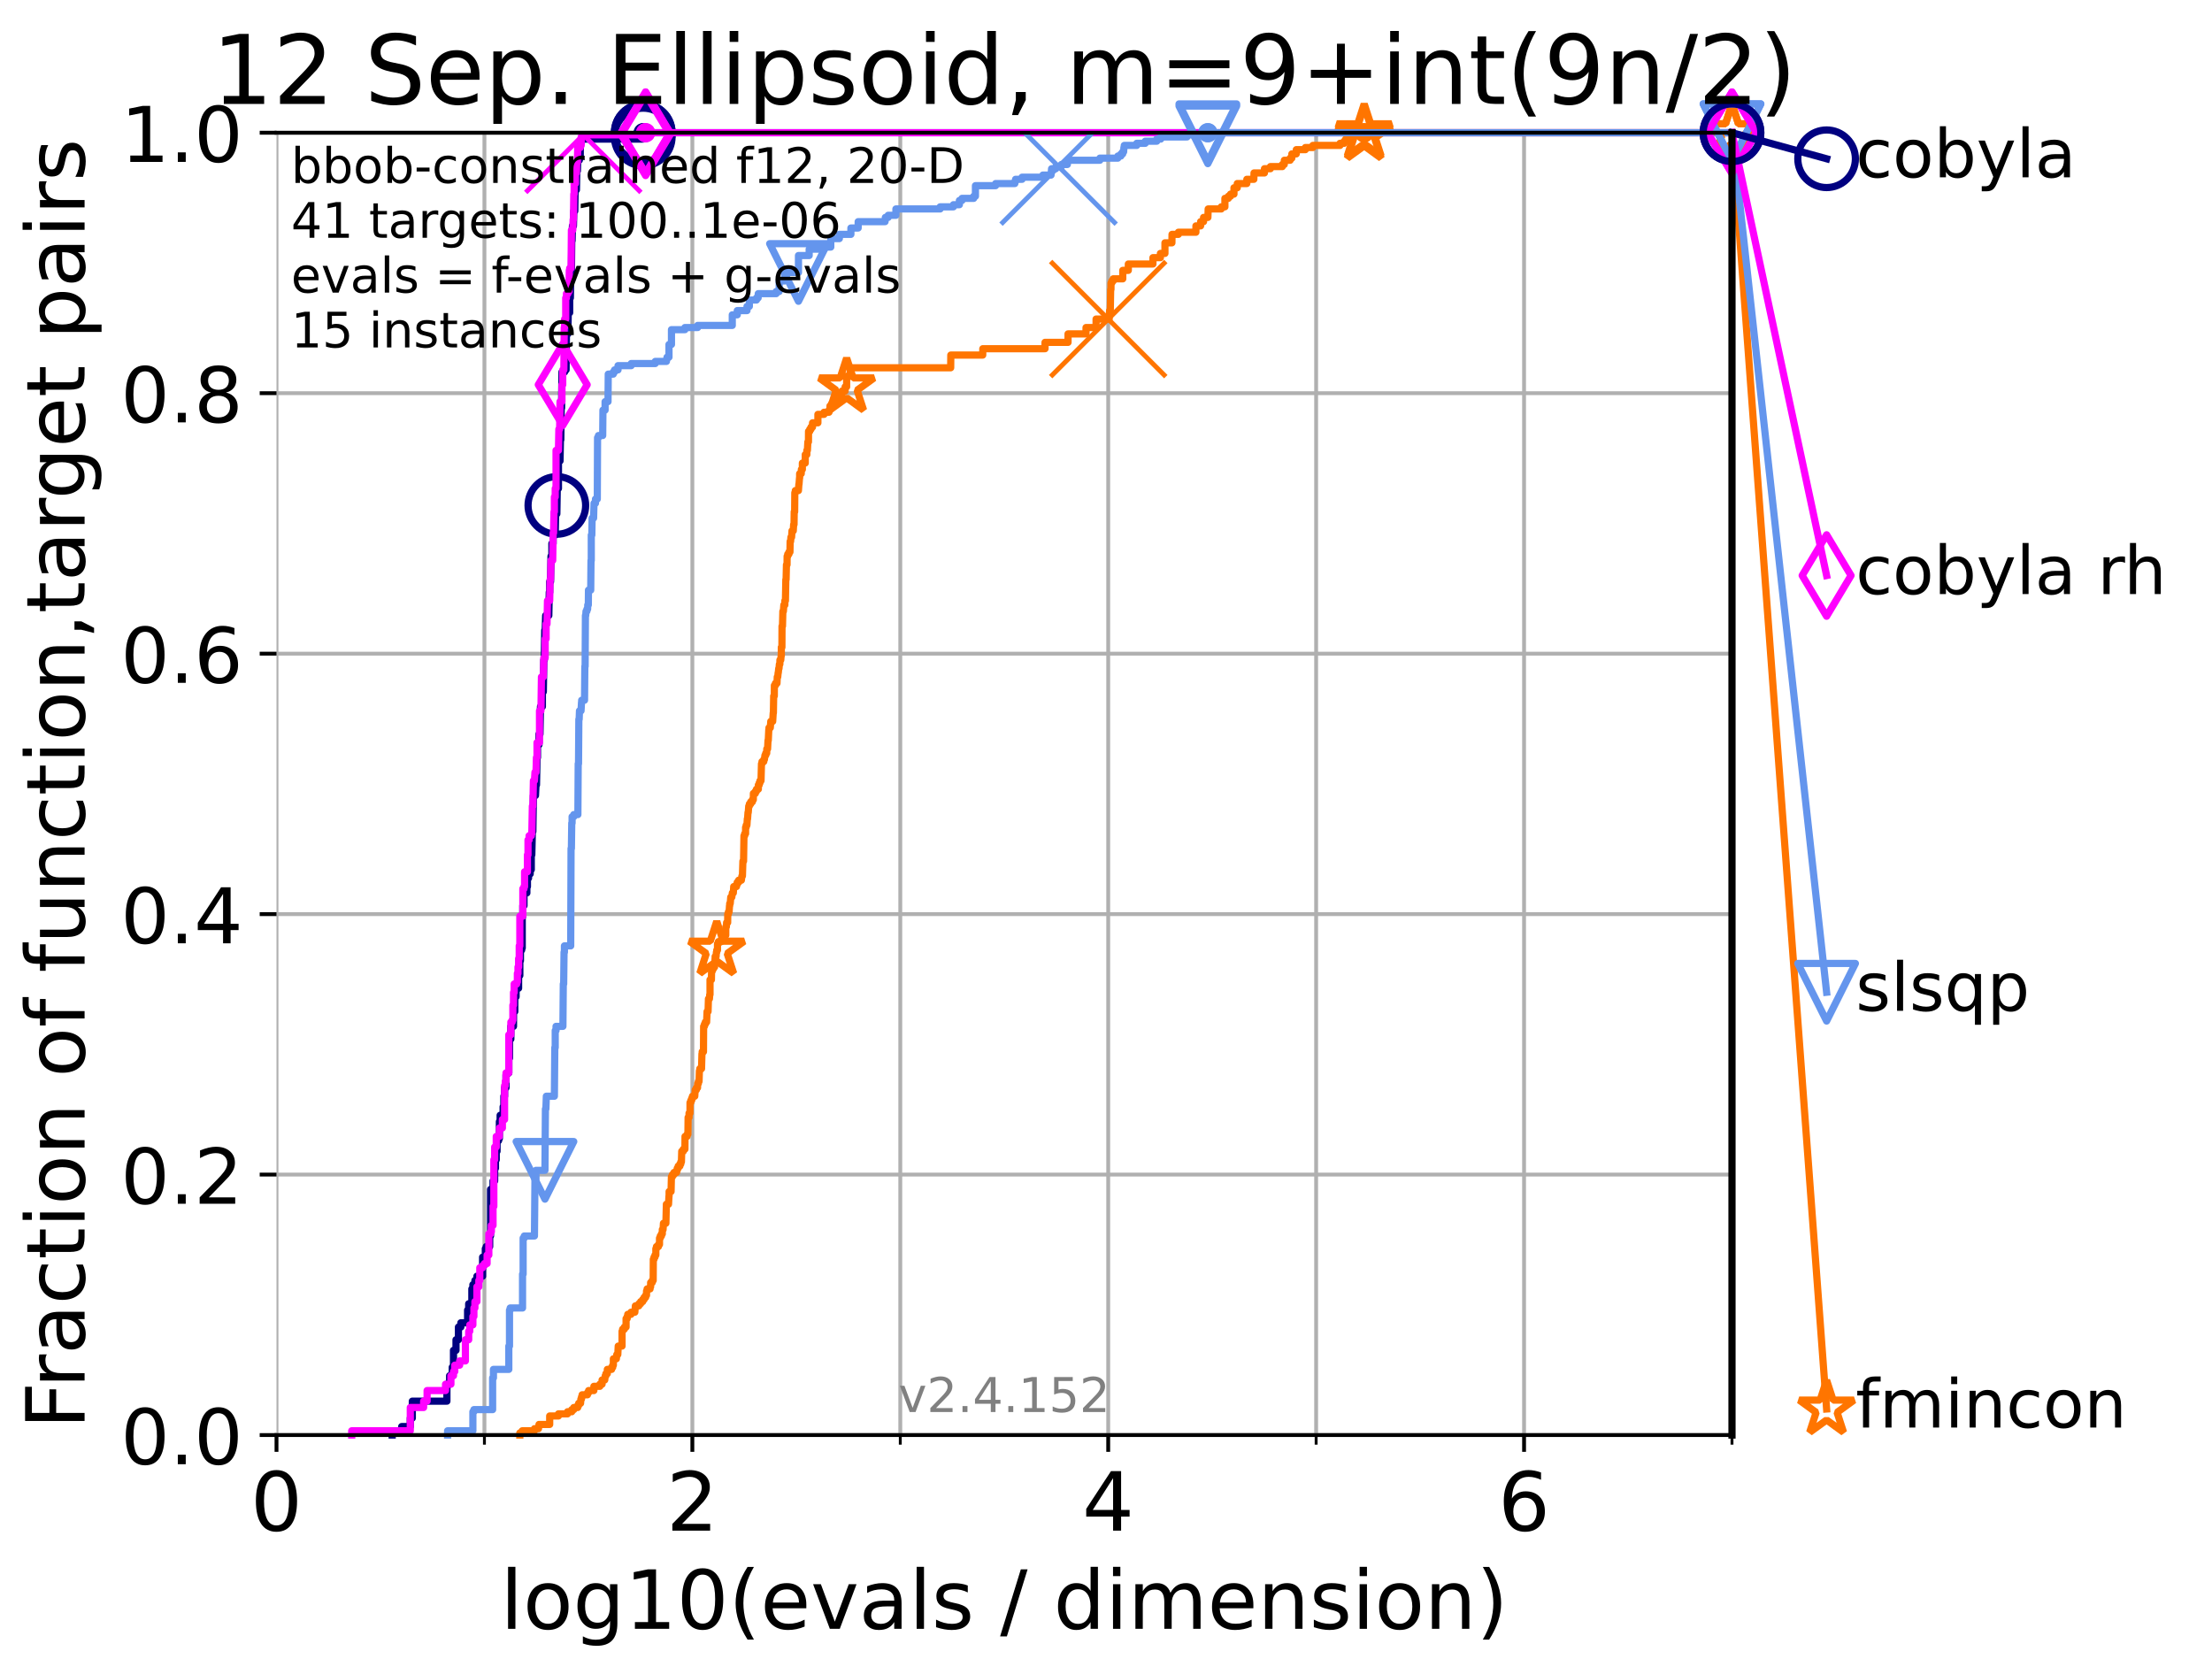 <?xml version="1.0" encoding="utf-8" standalone="no"?>
<!DOCTYPE svg PUBLIC "-//W3C//DTD SVG 1.1//EN"
  "http://www.w3.org/Graphics/SVG/1.1/DTD/svg11.dtd">
<!-- Created with matplotlib (https://matplotlib.org/) -->
<svg height="345.6pt" version="1.1" viewBox="0 0 460.8 345.6" width="460.8pt" xmlns="http://www.w3.org/2000/svg" xmlns:xlink="http://www.w3.org/1999/xlink">
 <defs>
  <style type="text/css">*{stroke-linecap:butt;stroke-linejoin:round;}</style>
 </defs>
 <g id="figure_1">
  <g id="patch_1">
   <path d="M 0 345.6 
L 460.8 345.6 
L 460.8 0 
L 0 0 
z
" style="fill:#ffffff;"/>
  </g>
  <g id="axes_1">
   <g id="patch_2">
    <path d="M 57.6 298.944 
L 360.806 298.944 
L 360.806 27.648 
L 57.6 27.648 
z
" style="fill:#ffffff;"/>
   </g>
   <g id="matplotlib.axis_1">
    <g id="xtick_1">
     <g id="line2d_1">
      <path clip-path="url(#p37fc3f4972)" d="M 57.6 298.944 
L 57.6 27.648 
" style="fill:none;stroke:#b0b0b0;stroke-linecap:square;stroke-width:0.8;"/>
     </g>
     <g id="line2d_2">
      <defs>
       <path d="M 0 0 
L 0 3.5 
" id="mffd8d47f7b" style="stroke:#000000;stroke-width:0.8;"/>
      </defs>
      <g>
       <use style="stroke:#000000;stroke-width:0.8;" x="57.6" xlink:href="#mffd8d47f7b" y="298.944"/>
      </g>
     </g>
     <g id="text_1">
      <!-- 0 -->
      <g transform="translate(52.192 318.861)scale(0.17 -0.17)">
       <defs>
        <path d="M 31.781 66.406 
Q 24.172 66.406 20.328 58.906 
Q 16.5 51.422 16.5 36.375 
Q 16.5 21.391 20.328 13.891 
Q 24.172 6.391 31.781 6.391 
Q 39.453 6.391 43.281 13.891 
Q 47.125 21.391 47.125 36.375 
Q 47.125 51.422 43.281 58.906 
Q 39.453 66.406 31.781 66.406 
z
M 31.781 74.219 
Q 44.047 74.219 50.516 64.516 
Q 56.984 54.828 56.984 36.375 
Q 56.984 17.969 50.516 8.266 
Q 44.047 -1.422 31.781 -1.422 
Q 19.531 -1.422 13.062 8.266 
Q 6.594 17.969 6.594 36.375 
Q 6.594 54.828 13.062 64.516 
Q 19.531 74.219 31.781 74.219 
z
" id="DejaVuSans-48"/>
       </defs>
       <use xlink:href="#DejaVuSans-48"/>
      </g>
     </g>
    </g>
    <g id="xtick_2">
     <g id="line2d_3">
      <path clip-path="url(#p37fc3f4972)" d="M 144.23 298.944 
L 144.23 27.648 
" style="fill:none;stroke:#b0b0b0;stroke-linecap:square;stroke-width:0.8;"/>
     </g>
     <g id="line2d_4">
      <g>
       <use style="stroke:#000000;stroke-width:0.8;" x="144.23" xlink:href="#mffd8d47f7b" y="298.944"/>
      </g>
     </g>
     <g id="text_2">
      <!-- 2 -->
      <g transform="translate(138.822 318.861)scale(0.17 -0.17)">
       <defs>
        <path d="M 19.188 8.297 
L 53.609 8.297 
L 53.609 0 
L 7.328 0 
L 7.328 8.297 
Q 12.938 14.109 22.625 23.891 
Q 32.328 33.688 34.812 36.531 
Q 39.547 41.844 41.422 45.531 
Q 43.312 49.219 43.312 52.781 
Q 43.312 58.594 39.234 62.25 
Q 35.156 65.922 28.609 65.922 
Q 23.969 65.922 18.812 64.312 
Q 13.672 62.703 7.812 59.422 
L 7.812 69.391 
Q 13.766 71.781 18.938 73 
Q 24.125 74.219 28.422 74.219 
Q 39.75 74.219 46.484 68.547 
Q 53.219 62.891 53.219 53.422 
Q 53.219 48.922 51.531 44.891 
Q 49.859 40.875 45.406 35.406 
Q 44.188 33.984 37.641 27.219 
Q 31.109 20.453 19.188 8.297 
z
" id="DejaVuSans-50"/>
       </defs>
       <use xlink:href="#DejaVuSans-50"/>
      </g>
     </g>
    </g>
    <g id="xtick_3">
     <g id="line2d_5">
      <path clip-path="url(#p37fc3f4972)" d="M 230.861 298.944 
L 230.861 27.648 
" style="fill:none;stroke:#b0b0b0;stroke-linecap:square;stroke-width:0.8;"/>
     </g>
     <g id="line2d_6">
      <g>
       <use style="stroke:#000000;stroke-width:0.8;" x="230.861" xlink:href="#mffd8d47f7b" y="298.944"/>
      </g>
     </g>
     <g id="text_3">
      <!-- 4 -->
      <g transform="translate(225.453 318.861)scale(0.17 -0.17)">
       <defs>
        <path d="M 37.797 64.312 
L 12.891 25.391 
L 37.797 25.391 
z
M 35.203 72.906 
L 47.609 72.906 
L 47.609 25.391 
L 58.016 25.391 
L 58.016 17.188 
L 47.609 17.188 
L 47.609 0 
L 37.797 0 
L 37.797 17.188 
L 4.891 17.188 
L 4.891 26.703 
z
" id="DejaVuSans-52"/>
       </defs>
       <use xlink:href="#DejaVuSans-52"/>
      </g>
     </g>
    </g>
    <g id="xtick_4">
     <g id="line2d_7">
      <path clip-path="url(#p37fc3f4972)" d="M 317.491 298.944 
L 317.491 27.648 
" style="fill:none;stroke:#b0b0b0;stroke-linecap:square;stroke-width:0.8;"/>
     </g>
     <g id="line2d_8">
      <g>
       <use style="stroke:#000000;stroke-width:0.8;" x="317.491" xlink:href="#mffd8d47f7b" y="298.944"/>
      </g>
     </g>
     <g id="text_4">
      <!-- 6 -->
      <g transform="translate(312.083 318.861)scale(0.17 -0.17)">
       <defs>
        <path d="M 33.016 40.375 
Q 26.375 40.375 22.484 35.828 
Q 18.609 31.297 18.609 23.391 
Q 18.609 15.531 22.484 10.953 
Q 26.375 6.391 33.016 6.391 
Q 39.656 6.391 43.531 10.953 
Q 47.406 15.531 47.406 23.391 
Q 47.406 31.297 43.531 35.828 
Q 39.656 40.375 33.016 40.375 
z
M 52.594 71.297 
L 52.594 62.312 
Q 48.875 64.062 45.094 64.984 
Q 41.312 65.922 37.594 65.922 
Q 27.828 65.922 22.672 59.328 
Q 17.531 52.734 16.797 39.406 
Q 19.672 43.656 24.016 45.922 
Q 28.375 48.188 33.594 48.188 
Q 44.578 48.188 50.953 41.516 
Q 57.328 34.859 57.328 23.391 
Q 57.328 12.156 50.688 5.359 
Q 44.047 -1.422 33.016 -1.422 
Q 20.359 -1.422 13.672 8.266 
Q 6.984 17.969 6.984 36.375 
Q 6.984 53.656 15.188 63.938 
Q 23.391 74.219 37.203 74.219 
Q 40.922 74.219 44.703 73.484 
Q 48.484 72.75 52.594 71.297 
z
" id="DejaVuSans-54"/>
       </defs>
       <use xlink:href="#DejaVuSans-54"/>
      </g>
     </g>
    </g>
    <g id="xtick_5">
     <g id="line2d_9">
      <path clip-path="url(#p37fc3f4972)" d="M 100.915 298.944 
L 100.915 27.648 
" style="fill:none;stroke:#b0b0b0;stroke-linecap:square;stroke-width:0.8;"/>
     </g>
     <g id="line2d_10">
      <defs>
       <path d="M 0 0 
L 0 2 
" id="m8e7423d50d" style="stroke:#000000;stroke-width:0.6;"/>
      </defs>
      <g>
       <use style="stroke:#000000;stroke-width:0.6;" x="100.915" xlink:href="#m8e7423d50d" y="298.944"/>
      </g>
     </g>
    </g>
    <g id="xtick_6">
     <g id="line2d_11">
      <path clip-path="url(#p37fc3f4972)" d="M 187.546 298.944 
L 187.546 27.648 
" style="fill:none;stroke:#b0b0b0;stroke-linecap:square;stroke-width:0.8;"/>
     </g>
     <g id="line2d_12">
      <g>
       <use style="stroke:#000000;stroke-width:0.6;" x="187.546" xlink:href="#m8e7423d50d" y="298.944"/>
      </g>
     </g>
    </g>
    <g id="xtick_7">
     <g id="line2d_13">
      <path clip-path="url(#p37fc3f4972)" d="M 274.176 298.944 
L 274.176 27.648 
" style="fill:none;stroke:#b0b0b0;stroke-linecap:square;stroke-width:0.8;"/>
     </g>
     <g id="line2d_14">
      <g>
       <use style="stroke:#000000;stroke-width:0.6;" x="274.176" xlink:href="#m8e7423d50d" y="298.944"/>
      </g>
     </g>
    </g>
    <g id="xtick_8">
     <g id="line2d_15">
      <path clip-path="url(#p37fc3f4972)" d="M 360.806 298.944 
L 360.806 27.648 
" style="fill:none;stroke:#b0b0b0;stroke-linecap:square;stroke-width:0.8;"/>
     </g>
     <g id="line2d_16">
      <g>
       <use style="stroke:#000000;stroke-width:0.6;" x="360.806" xlink:href="#m8e7423d50d" y="298.944"/>
      </g>
     </g>
    </g>
    <g id="text_5">
     <!-- log10(evals / dimension) -->
     <g transform="translate(104.239 339.314)scale(0.17 -0.17)">
      <defs>
       <path d="M 9.422 75.984 
L 18.406 75.984 
L 18.406 0 
L 9.422 0 
z
" id="DejaVuSans-108"/>
       <path d="M 30.609 48.391 
Q 23.391 48.391 19.188 42.75 
Q 14.984 37.109 14.984 27.297 
Q 14.984 17.484 19.156 11.844 
Q 23.344 6.203 30.609 6.203 
Q 37.797 6.203 41.984 11.859 
Q 46.188 17.531 46.188 27.297 
Q 46.188 37.016 41.984 42.703 
Q 37.797 48.391 30.609 48.391 
z
M 30.609 56 
Q 42.328 56 49.016 48.375 
Q 55.719 40.766 55.719 27.297 
Q 55.719 13.875 49.016 6.219 
Q 42.328 -1.422 30.609 -1.422 
Q 18.844 -1.422 12.172 6.219 
Q 5.516 13.875 5.516 27.297 
Q 5.516 40.766 12.172 48.375 
Q 18.844 56 30.609 56 
z
" id="DejaVuSans-111"/>
       <path d="M 45.406 27.984 
Q 45.406 37.75 41.375 43.109 
Q 37.359 48.484 30.078 48.484 
Q 22.859 48.484 18.828 43.109 
Q 14.797 37.75 14.797 27.984 
Q 14.797 18.266 18.828 12.891 
Q 22.859 7.516 30.078 7.516 
Q 37.359 7.516 41.375 12.891 
Q 45.406 18.266 45.406 27.984 
z
M 54.391 6.781 
Q 54.391 -7.172 48.188 -13.984 
Q 42 -20.797 29.203 -20.797 
Q 24.469 -20.797 20.266 -20.094 
Q 16.062 -19.391 12.109 -17.922 
L 12.109 -9.188 
Q 16.062 -11.328 19.922 -12.344 
Q 23.781 -13.375 27.781 -13.375 
Q 36.625 -13.375 41.016 -8.766 
Q 45.406 -4.156 45.406 5.172 
L 45.406 9.625 
Q 42.625 4.781 38.281 2.391 
Q 33.938 0 27.875 0 
Q 17.828 0 11.672 7.656 
Q 5.516 15.328 5.516 27.984 
Q 5.516 40.672 11.672 48.328 
Q 17.828 56 27.875 56 
Q 33.938 56 38.281 53.609 
Q 42.625 51.219 45.406 46.391 
L 45.406 54.688 
L 54.391 54.688 
z
" id="DejaVuSans-103"/>
       <path d="M 12.406 8.297 
L 28.516 8.297 
L 28.516 63.922 
L 10.984 60.406 
L 10.984 69.391 
L 28.422 72.906 
L 38.281 72.906 
L 38.281 8.297 
L 54.391 8.297 
L 54.391 0 
L 12.406 0 
z
" id="DejaVuSans-49"/>
       <path d="M 31 75.875 
Q 24.469 64.656 21.281 53.656 
Q 18.109 42.672 18.109 31.391 
Q 18.109 20.125 21.312 9.062 
Q 24.516 -2 31 -13.188 
L 23.188 -13.188 
Q 15.875 -1.703 12.234 9.375 
Q 8.594 20.453 8.594 31.391 
Q 8.594 42.281 12.203 53.312 
Q 15.828 64.359 23.188 75.875 
z
" id="DejaVuSans-40"/>
       <path d="M 56.203 29.594 
L 56.203 25.203 
L 14.891 25.203 
Q 15.484 15.922 20.484 11.062 
Q 25.484 6.203 34.422 6.203 
Q 39.594 6.203 44.453 7.469 
Q 49.312 8.734 54.109 11.281 
L 54.109 2.781 
Q 49.266 0.734 44.188 -0.344 
Q 39.109 -1.422 33.891 -1.422 
Q 20.797 -1.422 13.156 6.188 
Q 5.516 13.812 5.516 26.812 
Q 5.516 40.234 12.766 48.109 
Q 20.016 56 32.328 56 
Q 43.359 56 49.781 48.891 
Q 56.203 41.797 56.203 29.594 
z
M 47.219 32.234 
Q 47.125 39.594 43.094 43.984 
Q 39.062 48.391 32.422 48.391 
Q 24.906 48.391 20.391 44.141 
Q 15.875 39.891 15.188 32.172 
z
" id="DejaVuSans-101"/>
       <path d="M 2.984 54.688 
L 12.5 54.688 
L 29.594 8.797 
L 46.688 54.688 
L 56.203 54.688 
L 35.688 0 
L 23.484 0 
z
" id="DejaVuSans-118"/>
       <path d="M 34.281 27.484 
Q 23.391 27.484 19.188 25 
Q 14.984 22.516 14.984 16.5 
Q 14.984 11.719 18.141 8.906 
Q 21.297 6.109 26.703 6.109 
Q 34.188 6.109 38.703 11.406 
Q 43.219 16.703 43.219 25.484 
L 43.219 27.484 
z
M 52.203 31.203 
L 52.203 0 
L 43.219 0 
L 43.219 8.297 
Q 40.141 3.328 35.547 0.953 
Q 30.953 -1.422 24.312 -1.422 
Q 15.922 -1.422 10.953 3.297 
Q 6 8.016 6 15.922 
Q 6 25.141 12.172 29.828 
Q 18.359 34.516 30.609 34.516 
L 43.219 34.516 
L 43.219 35.406 
Q 43.219 41.609 39.141 45 
Q 35.062 48.391 27.688 48.391 
Q 23 48.391 18.547 47.266 
Q 14.109 46.141 10.016 43.891 
L 10.016 52.203 
Q 14.938 54.109 19.578 55.047 
Q 24.219 56 28.609 56 
Q 40.484 56 46.344 49.844 
Q 52.203 43.703 52.203 31.203 
z
" id="DejaVuSans-97"/>
       <path d="M 44.281 53.078 
L 44.281 44.578 
Q 40.484 46.531 36.375 47.5 
Q 32.281 48.484 27.875 48.484 
Q 21.188 48.484 17.844 46.438 
Q 14.5 44.391 14.5 40.281 
Q 14.5 37.156 16.891 35.375 
Q 19.281 33.594 26.516 31.984 
L 29.594 31.297 
Q 39.156 29.25 43.188 25.516 
Q 47.219 21.781 47.219 15.094 
Q 47.219 7.469 41.188 3.016 
Q 35.156 -1.422 24.609 -1.422 
Q 20.219 -1.422 15.453 -0.562 
Q 10.688 0.297 5.422 2 
L 5.422 11.281 
Q 10.406 8.688 15.234 7.391 
Q 20.062 6.109 24.812 6.109 
Q 31.156 6.109 34.562 8.281 
Q 37.984 10.453 37.984 14.406 
Q 37.984 18.062 35.516 20.016 
Q 33.062 21.969 24.703 23.781 
L 21.578 24.516 
Q 13.234 26.266 9.516 29.906 
Q 5.812 33.547 5.812 39.891 
Q 5.812 47.609 11.281 51.797 
Q 16.75 56 26.812 56 
Q 31.781 56 36.172 55.266 
Q 40.578 54.547 44.281 53.078 
z
" id="DejaVuSans-115"/>
       <path id="DejaVuSans-32"/>
       <path d="M 25.391 72.906 
L 33.688 72.906 
L 8.297 -9.281 
L 0 -9.281 
z
" id="DejaVuSans-47"/>
       <path d="M 45.406 46.391 
L 45.406 75.984 
L 54.391 75.984 
L 54.391 0 
L 45.406 0 
L 45.406 8.203 
Q 42.578 3.328 38.25 0.953 
Q 33.938 -1.422 27.875 -1.422 
Q 17.969 -1.422 11.734 6.484 
Q 5.516 14.406 5.516 27.297 
Q 5.516 40.188 11.734 48.094 
Q 17.969 56 27.875 56 
Q 33.938 56 38.25 53.625 
Q 42.578 51.266 45.406 46.391 
z
M 14.797 27.297 
Q 14.797 17.391 18.875 11.75 
Q 22.953 6.109 30.078 6.109 
Q 37.203 6.109 41.297 11.75 
Q 45.406 17.391 45.406 27.297 
Q 45.406 37.203 41.297 42.844 
Q 37.203 48.484 30.078 48.484 
Q 22.953 48.484 18.875 42.844 
Q 14.797 37.203 14.797 27.297 
z
" id="DejaVuSans-100"/>
       <path d="M 9.422 54.688 
L 18.406 54.688 
L 18.406 0 
L 9.422 0 
z
M 9.422 75.984 
L 18.406 75.984 
L 18.406 64.594 
L 9.422 64.594 
z
" id="DejaVuSans-105"/>
       <path d="M 52 44.188 
Q 55.375 50.25 60.062 53.125 
Q 64.75 56 71.094 56 
Q 79.641 56 84.281 50.016 
Q 88.922 44.047 88.922 33.016 
L 88.922 0 
L 79.891 0 
L 79.891 32.719 
Q 79.891 40.578 77.094 44.375 
Q 74.312 48.188 68.609 48.188 
Q 61.625 48.188 57.562 43.547 
Q 53.516 38.922 53.516 30.906 
L 53.516 0 
L 44.484 0 
L 44.484 32.719 
Q 44.484 40.625 41.703 44.406 
Q 38.922 48.188 33.109 48.188 
Q 26.219 48.188 22.156 43.531 
Q 18.109 38.875 18.109 30.906 
L 18.109 0 
L 9.078 0 
L 9.078 54.688 
L 18.109 54.688 
L 18.109 46.188 
Q 21.188 51.219 25.484 53.609 
Q 29.781 56 35.688 56 
Q 41.656 56 45.828 52.969 
Q 50 49.953 52 44.188 
z
" id="DejaVuSans-109"/>
       <path d="M 54.891 33.016 
L 54.891 0 
L 45.906 0 
L 45.906 32.719 
Q 45.906 40.484 42.875 44.328 
Q 39.844 48.188 33.797 48.188 
Q 26.516 48.188 22.312 43.547 
Q 18.109 38.922 18.109 30.906 
L 18.109 0 
L 9.078 0 
L 9.078 54.688 
L 18.109 54.688 
L 18.109 46.188 
Q 21.344 51.125 25.703 53.562 
Q 30.078 56 35.797 56 
Q 45.219 56 50.047 50.172 
Q 54.891 44.344 54.891 33.016 
z
" id="DejaVuSans-110"/>
       <path d="M 8.016 75.875 
L 15.828 75.875 
Q 23.141 64.359 26.781 53.312 
Q 30.422 42.281 30.422 31.391 
Q 30.422 20.453 26.781 9.375 
Q 23.141 -1.703 15.828 -13.188 
L 8.016 -13.188 
Q 14.5 -2 17.703 9.062 
Q 20.906 20.125 20.906 31.391 
Q 20.906 42.672 17.703 53.656 
Q 14.5 64.656 8.016 75.875 
z
" id="DejaVuSans-41"/>
      </defs>
      <use xlink:href="#DejaVuSans-108"/>
      <use x="27.783" xlink:href="#DejaVuSans-111"/>
      <use x="88.965" xlink:href="#DejaVuSans-103"/>
      <use x="152.441" xlink:href="#DejaVuSans-49"/>
      <use x="216.064" xlink:href="#DejaVuSans-48"/>
      <use x="279.688" xlink:href="#DejaVuSans-40"/>
      <use x="318.701" xlink:href="#DejaVuSans-101"/>
      <use x="380.225" xlink:href="#DejaVuSans-118"/>
      <use x="439.404" xlink:href="#DejaVuSans-97"/>
      <use x="500.684" xlink:href="#DejaVuSans-108"/>
      <use x="528.467" xlink:href="#DejaVuSans-115"/>
      <use x="580.566" xlink:href="#DejaVuSans-32"/>
      <use x="612.354" xlink:href="#DejaVuSans-47"/>
      <use x="646.045" xlink:href="#DejaVuSans-32"/>
      <use x="677.832" xlink:href="#DejaVuSans-100"/>
      <use x="741.309" xlink:href="#DejaVuSans-105"/>
      <use x="769.092" xlink:href="#DejaVuSans-109"/>
      <use x="866.504" xlink:href="#DejaVuSans-101"/>
      <use x="928.027" xlink:href="#DejaVuSans-110"/>
      <use x="991.406" xlink:href="#DejaVuSans-115"/>
      <use x="1043.506" xlink:href="#DejaVuSans-105"/>
      <use x="1071.289" xlink:href="#DejaVuSans-111"/>
      <use x="1132.471" xlink:href="#DejaVuSans-110"/>
      <use x="1195.85" xlink:href="#DejaVuSans-41"/>
     </g>
    </g>
   </g>
   <g id="matplotlib.axis_2">
    <g id="ytick_1">
     <g id="line2d_17">
      <path clip-path="url(#p37fc3f4972)" d="M 57.6 298.944 
L 360.806 298.944 
" style="fill:none;stroke:#b0b0b0;stroke-linecap:square;stroke-width:0.8;"/>
     </g>
     <g id="line2d_18">
      <defs>
       <path d="M 0 0 
L -3.5 0 
" id="me1c16ce2b4" style="stroke:#000000;stroke-width:0.8;"/>
      </defs>
      <g>
       <use style="stroke:#000000;stroke-width:0.8;" x="57.6" xlink:href="#me1c16ce2b4" y="298.944"/>
      </g>
     </g>
     <g id="text_6">
      <!-- 0.0 -->
      <g transform="translate(25.155 305.023)scale(0.16 -0.16)">
       <defs>
        <path d="M 10.688 12.406 
L 21 12.406 
L 21 0 
L 10.688 0 
z
" id="DejaVuSans-46"/>
       </defs>
       <use xlink:href="#DejaVuSans-48"/>
       <use x="63.623" xlink:href="#DejaVuSans-46"/>
       <use x="95.41" xlink:href="#DejaVuSans-48"/>
      </g>
     </g>
    </g>
    <g id="ytick_2">
     <g id="line2d_19">
      <path clip-path="url(#p37fc3f4972)" d="M 57.6 244.685 
L 360.806 244.685 
" style="fill:none;stroke:#b0b0b0;stroke-linecap:square;stroke-width:0.8;"/>
     </g>
     <g id="line2d_20">
      <g>
       <use style="stroke:#000000;stroke-width:0.8;" x="57.6" xlink:href="#me1c16ce2b4" y="244.685"/>
      </g>
     </g>
     <g id="text_7">
      <!-- 0.2 -->
      <g transform="translate(25.155 250.764)scale(0.16 -0.16)">
       <use xlink:href="#DejaVuSans-48"/>
       <use x="63.623" xlink:href="#DejaVuSans-46"/>
       <use x="95.41" xlink:href="#DejaVuSans-50"/>
      </g>
     </g>
    </g>
    <g id="ytick_3">
     <g id="line2d_21">
      <path clip-path="url(#p37fc3f4972)" d="M 57.6 190.426 
L 360.806 190.426 
" style="fill:none;stroke:#b0b0b0;stroke-linecap:square;stroke-width:0.8;"/>
     </g>
     <g id="line2d_22">
      <g>
       <use style="stroke:#000000;stroke-width:0.8;" x="57.6" xlink:href="#me1c16ce2b4" y="190.426"/>
      </g>
     </g>
     <g id="text_8">
      <!-- 0.4 -->
      <g transform="translate(25.155 196.504)scale(0.16 -0.16)">
       <use xlink:href="#DejaVuSans-48"/>
       <use x="63.623" xlink:href="#DejaVuSans-46"/>
       <use x="95.41" xlink:href="#DejaVuSans-52"/>
      </g>
     </g>
    </g>
    <g id="ytick_4">
     <g id="line2d_23">
      <path clip-path="url(#p37fc3f4972)" d="M 57.6 136.166 
L 360.806 136.166 
" style="fill:none;stroke:#b0b0b0;stroke-linecap:square;stroke-width:0.8;"/>
     </g>
     <g id="line2d_24">
      <g>
       <use style="stroke:#000000;stroke-width:0.8;" x="57.6" xlink:href="#me1c16ce2b4" y="136.166"/>
      </g>
     </g>
     <g id="text_9">
      <!-- 0.6 -->
      <g transform="translate(25.155 142.245)scale(0.16 -0.16)">
       <use xlink:href="#DejaVuSans-48"/>
       <use x="63.623" xlink:href="#DejaVuSans-46"/>
       <use x="95.41" xlink:href="#DejaVuSans-54"/>
      </g>
     </g>
    </g>
    <g id="ytick_5">
     <g id="line2d_25">
      <path clip-path="url(#p37fc3f4972)" d="M 57.6 81.907 
L 360.806 81.907 
" style="fill:none;stroke:#b0b0b0;stroke-linecap:square;stroke-width:0.8;"/>
     </g>
     <g id="line2d_26">
      <g>
       <use style="stroke:#000000;stroke-width:0.8;" x="57.6" xlink:href="#me1c16ce2b4" y="81.907"/>
      </g>
     </g>
     <g id="text_10">
      <!-- 0.8 -->
      <g transform="translate(25.155 87.986)scale(0.16 -0.16)">
       <defs>
        <path d="M 31.781 34.625 
Q 24.75 34.625 20.719 30.859 
Q 16.703 27.094 16.703 20.516 
Q 16.703 13.922 20.719 10.156 
Q 24.75 6.391 31.781 6.391 
Q 38.812 6.391 42.859 10.172 
Q 46.922 13.969 46.922 20.516 
Q 46.922 27.094 42.891 30.859 
Q 38.875 34.625 31.781 34.625 
z
M 21.922 38.812 
Q 15.578 40.375 12.031 44.719 
Q 8.5 49.078 8.5 55.328 
Q 8.5 64.062 14.719 69.141 
Q 20.953 74.219 31.781 74.219 
Q 42.672 74.219 48.875 69.141 
Q 55.078 64.062 55.078 55.328 
Q 55.078 49.078 51.531 44.719 
Q 48 40.375 41.703 38.812 
Q 48.828 37.156 52.797 32.312 
Q 56.781 27.484 56.781 20.516 
Q 56.781 9.906 50.312 4.234 
Q 43.844 -1.422 31.781 -1.422 
Q 19.734 -1.422 13.25 4.234 
Q 6.781 9.906 6.781 20.516 
Q 6.781 27.484 10.781 32.312 
Q 14.797 37.156 21.922 38.812 
z
M 18.312 54.391 
Q 18.312 48.734 21.844 45.562 
Q 25.391 42.391 31.781 42.391 
Q 38.141 42.391 41.719 45.562 
Q 45.312 48.734 45.312 54.391 
Q 45.312 60.062 41.719 63.234 
Q 38.141 66.406 31.781 66.406 
Q 25.391 66.406 21.844 63.234 
Q 18.312 60.062 18.312 54.391 
z
" id="DejaVuSans-56"/>
       </defs>
       <use xlink:href="#DejaVuSans-48"/>
       <use x="63.623" xlink:href="#DejaVuSans-46"/>
       <use x="95.41" xlink:href="#DejaVuSans-56"/>
      </g>
     </g>
    </g>
    <g id="ytick_6">
     <g id="line2d_27">
      <path clip-path="url(#p37fc3f4972)" d="M 57.6 27.648 
L 360.806 27.648 
" style="fill:none;stroke:#b0b0b0;stroke-linecap:square;stroke-width:0.8;"/>
     </g>
     <g id="line2d_28">
      <g>
       <use style="stroke:#000000;stroke-width:0.8;" x="57.6" xlink:href="#me1c16ce2b4" y="27.648"/>
      </g>
     </g>
     <g id="text_11">
      <!-- 1.0 -->
      <g transform="translate(25.155 33.727)scale(0.16 -0.16)">
       <use xlink:href="#DejaVuSans-49"/>
       <use x="63.623" xlink:href="#DejaVuSans-46"/>
       <use x="95.41" xlink:href="#DejaVuSans-48"/>
      </g>
     </g>
    </g>
    <g id="text_12">
     <!-- Fraction of function,target pairs -->
     <g transform="translate(17.62 297.681)rotate(-90)scale(0.17 -0.17)">
      <defs>
       <path d="M 9.812 72.906 
L 51.703 72.906 
L 51.703 64.594 
L 19.672 64.594 
L 19.672 43.109 
L 48.578 43.109 
L 48.578 34.812 
L 19.672 34.812 
L 19.672 0 
L 9.812 0 
z
" id="DejaVuSans-70"/>
       <path d="M 41.109 46.297 
Q 39.594 47.172 37.812 47.578 
Q 36.031 48 33.891 48 
Q 26.266 48 22.188 43.047 
Q 18.109 38.094 18.109 28.812 
L 18.109 0 
L 9.078 0 
L 9.078 54.688 
L 18.109 54.688 
L 18.109 46.188 
Q 20.953 51.172 25.484 53.578 
Q 30.031 56 36.531 56 
Q 37.453 56 38.578 55.875 
Q 39.703 55.766 41.062 55.516 
z
" id="DejaVuSans-114"/>
       <path d="M 48.781 52.594 
L 48.781 44.188 
Q 44.969 46.297 41.141 47.344 
Q 37.312 48.391 33.406 48.391 
Q 24.656 48.391 19.812 42.844 
Q 14.984 37.312 14.984 27.297 
Q 14.984 17.281 19.812 11.734 
Q 24.656 6.203 33.406 6.203 
Q 37.312 6.203 41.141 7.25 
Q 44.969 8.297 48.781 10.406 
L 48.781 2.094 
Q 45.016 0.344 40.984 -0.531 
Q 36.969 -1.422 32.422 -1.422 
Q 20.062 -1.422 12.781 6.344 
Q 5.516 14.109 5.516 27.297 
Q 5.516 40.672 12.859 48.328 
Q 20.219 56 33.016 56 
Q 37.156 56 41.109 55.141 
Q 45.062 54.297 48.781 52.594 
z
" id="DejaVuSans-99"/>
       <path d="M 18.312 70.219 
L 18.312 54.688 
L 36.812 54.688 
L 36.812 47.703 
L 18.312 47.703 
L 18.312 18.016 
Q 18.312 11.328 20.141 9.422 
Q 21.969 7.516 27.594 7.516 
L 36.812 7.516 
L 36.812 0 
L 27.594 0 
Q 17.188 0 13.234 3.875 
Q 9.281 7.766 9.281 18.016 
L 9.281 47.703 
L 2.688 47.703 
L 2.688 54.688 
L 9.281 54.688 
L 9.281 70.219 
z
" id="DejaVuSans-116"/>
       <path d="M 37.109 75.984 
L 37.109 68.5 
L 28.516 68.5 
Q 23.688 68.5 21.797 66.547 
Q 19.922 64.594 19.922 59.516 
L 19.922 54.688 
L 34.719 54.688 
L 34.719 47.703 
L 19.922 47.703 
L 19.922 0 
L 10.891 0 
L 10.891 47.703 
L 2.297 47.703 
L 2.297 54.688 
L 10.891 54.688 
L 10.891 58.5 
Q 10.891 67.625 15.141 71.797 
Q 19.391 75.984 28.609 75.984 
z
" id="DejaVuSans-102"/>
       <path d="M 8.5 21.578 
L 8.5 54.688 
L 17.484 54.688 
L 17.484 21.922 
Q 17.484 14.156 20.5 10.266 
Q 23.531 6.391 29.594 6.391 
Q 36.859 6.391 41.078 11.031 
Q 45.312 15.672 45.312 23.688 
L 45.312 54.688 
L 54.297 54.688 
L 54.297 0 
L 45.312 0 
L 45.312 8.406 
Q 42.047 3.422 37.719 1 
Q 33.406 -1.422 27.688 -1.422 
Q 18.266 -1.422 13.375 4.438 
Q 8.5 10.297 8.5 21.578 
z
M 31.109 56 
z
" id="DejaVuSans-117"/>
       <path d="M 11.719 12.406 
L 22.016 12.406 
L 22.016 4 
L 14.016 -11.625 
L 7.719 -11.625 
L 11.719 4 
z
" id="DejaVuSans-44"/>
       <path d="M 18.109 8.203 
L 18.109 -20.797 
L 9.078 -20.797 
L 9.078 54.688 
L 18.109 54.688 
L 18.109 46.391 
Q 20.953 51.266 25.266 53.625 
Q 29.594 56 35.594 56 
Q 45.562 56 51.781 48.094 
Q 58.016 40.188 58.016 27.297 
Q 58.016 14.406 51.781 6.484 
Q 45.562 -1.422 35.594 -1.422 
Q 29.594 -1.422 25.266 0.953 
Q 20.953 3.328 18.109 8.203 
z
M 48.688 27.297 
Q 48.688 37.203 44.609 42.844 
Q 40.531 48.484 33.406 48.484 
Q 26.266 48.484 22.188 42.844 
Q 18.109 37.203 18.109 27.297 
Q 18.109 17.391 22.188 11.75 
Q 26.266 6.109 33.406 6.109 
Q 40.531 6.109 44.609 11.75 
Q 48.688 17.391 48.688 27.297 
z
" id="DejaVuSans-112"/>
      </defs>
      <use xlink:href="#DejaVuSans-70"/>
      <use x="50.27" xlink:href="#DejaVuSans-114"/>
      <use x="91.383" xlink:href="#DejaVuSans-97"/>
      <use x="152.662" xlink:href="#DejaVuSans-99"/>
      <use x="207.643" xlink:href="#DejaVuSans-116"/>
      <use x="246.852" xlink:href="#DejaVuSans-105"/>
      <use x="274.635" xlink:href="#DejaVuSans-111"/>
      <use x="335.816" xlink:href="#DejaVuSans-110"/>
      <use x="399.195" xlink:href="#DejaVuSans-32"/>
      <use x="430.982" xlink:href="#DejaVuSans-111"/>
      <use x="492.164" xlink:href="#DejaVuSans-102"/>
      <use x="527.369" xlink:href="#DejaVuSans-32"/>
      <use x="559.156" xlink:href="#DejaVuSans-102"/>
      <use x="594.361" xlink:href="#DejaVuSans-117"/>
      <use x="657.74" xlink:href="#DejaVuSans-110"/>
      <use x="721.119" xlink:href="#DejaVuSans-99"/>
      <use x="776.1" xlink:href="#DejaVuSans-116"/>
      <use x="815.309" xlink:href="#DejaVuSans-105"/>
      <use x="843.092" xlink:href="#DejaVuSans-111"/>
      <use x="904.273" xlink:href="#DejaVuSans-110"/>
      <use x="967.652" xlink:href="#DejaVuSans-44"/>
      <use x="999.439" xlink:href="#DejaVuSans-116"/>
      <use x="1038.648" xlink:href="#DejaVuSans-97"/>
      <use x="1099.928" xlink:href="#DejaVuSans-114"/>
      <use x="1139.291" xlink:href="#DejaVuSans-103"/>
      <use x="1202.768" xlink:href="#DejaVuSans-101"/>
      <use x="1264.291" xlink:href="#DejaVuSans-116"/>
      <use x="1303.5" xlink:href="#DejaVuSans-32"/>
      <use x="1335.287" xlink:href="#DejaVuSans-112"/>
      <use x="1398.764" xlink:href="#DejaVuSans-97"/>
      <use x="1460.043" xlink:href="#DejaVuSans-105"/>
      <use x="1487.826" xlink:href="#DejaVuSans-114"/>
      <use x="1528.939" xlink:href="#DejaVuSans-115"/>
     </g>
    </g>
   </g>
   <g id="line2d_29">
    <defs>
     <path d="M 0 1.5 
C 0.398 1.5 0.779 1.342 1.061 1.061 
C 1.342 0.779 1.5 0.398 1.5 0 
C 1.5 -0.398 1.342 -0.779 1.061 -1.061 
C 0.779 -1.342 0.398 -1.5 0 -1.5 
C -0.398 -1.5 -0.779 -1.342 -1.061 -1.061 
C -1.342 -0.779 -1.5 -0.398 -1.5 0 
C -1.5 0.398 -1.342 0.779 -1.061 1.061 
C -0.779 1.342 -0.398 1.5 0 1.5 
z
" id="m8dc8bda250" style="stroke:#000080;"/>
    </defs>
    <g>
     <use style="fill:#000080;stroke:#000080;" x="133.999" xlink:href="#m8dc8bda250" y="27.648"/>
     <use style="fill:#000080;stroke:#000080;" x="133.999" xlink:href="#m8dc8bda250" y="27.648"/>
    </g>
   </g>
   <g id="line2d_30">
    <path d="M 81.696 298.944 
L 81.696 298.062 
L 83.678 298.062 
L 83.678 297.179 
L 85.471 297.179 
L 85.471 295.415 
L 85.894 295.415 
L 85.894 291.886 
L 93.099 291.886 
L 93.099 288.357 
L 93.66 288.357 
L 93.66 286.592 
L 94.206 286.592 
L 94.206 284.828 
L 94.472 284.828 
L 94.472 281.299 
L 94.995 281.299 
L 94.995 279.093 
L 95.503 279.093 
L 95.503 276.446 
L 95.999 276.446 
L 95.999 275.564 
L 97.41 275.564 
L 97.41 272.917 
L 97.635 272.917 
L 97.635 271.594 
L 98.295 271.594 
L 98.295 268.506 
L 98.51 268.506 
L 98.51 267.624 
L 98.933 267.624 
L 98.933 266.741 
L 99.347 266.741 
L 99.347 265.859 
L 100.535 265.859 
L 100.535 261.889 
L 101.102 261.889 
L 101.102 260.124 
L 101.288 260.124 
L 101.288 259.683 
L 102.011 259.683 
L 102.011 257.478 
L 102.188 257.478 
L 102.188 247.773 
L 102.708 247.773 
L 102.708 246.008 
L 103.047 246.008 
L 103.047 243.361 
L 103.214 243.361 
L 103.214 241.597 
L 103.38 241.597 
L 103.38 239.832 
L 103.544 239.832 
L 103.544 237.627 
L 103.869 237.627 
L 103.869 237.186 
L 104.029 237.186 
L 104.029 233.657 
L 104.188 233.657 
L 104.188 232.333 
L 104.809 232.333 
L 104.809 230.569 
L 104.962 230.569 
L 104.962 228.363 
L 105.113 228.363 
L 105.113 226.598 
L 105.411 226.598 
L 105.411 223.952 
L 105.559 223.952 
L 105.559 223.51 
L 105.995 223.51 
L 105.995 220.423 
L 106.138 220.423 
L 106.138 216.452 
L 106.421 216.452 
L 106.421 213.806 
L 106.974 213.806 
L 106.974 210.718 
L 107.245 210.718 
L 107.245 207.63 
L 107.512 207.63 
L 107.512 205.865 
L 108.034 205.865 
L 108.034 203.218 
L 108.29 203.218 
L 108.29 200.13 
L 108.417 200.13 
L 108.417 197.925 
L 108.668 197.925 
L 108.668 197.484 
L 108.792 197.484 
L 108.792 190.867 
L 108.915 190.867 
L 108.915 188.661 
L 109.159 188.661 
L 109.159 186.014 
L 109.757 186.014 
L 109.757 184.691 
L 109.874 184.691 
L 109.874 182.926 
L 110.106 182.926 
L 110.106 182.044 
L 110.449 182.044 
L 110.449 181.162 
L 110.675 181.162 
L 110.675 178.074 
L 110.786 178.074 
L 110.897 173.221 
L 111.007 173.221 
L 111.117 165.722 
L 111.55 165.722 
L 111.656 163.517 
L 111.762 163.517 
L 111.868 157.782 
L 111.972 157.782 
L 111.972 155.135 
L 112.283 155.135 
L 112.283 152.929 
L 112.488 152.929 
L 112.589 147.195 
L 112.989 147.195 
L 112.989 144.107 
L 113.186 144.107 
L 113.284 137.49 
L 113.381 137.49 
L 113.478 131.314 
L 113.574 131.314 
L 113.67 128.226 
L 114.327 128.226 
L 114.419 123.374 
L 114.51 123.374 
L 114.51 121.168 
L 114.692 121.168 
L 114.782 115.874 
L 114.962 115.874 
L 114.962 113.228 
L 115.227 113.228 
L 115.227 111.463 
L 115.662 111.463 
L 115.747 107.052 
L 116.002 107.052 
L 116.086 101.758 
L 116.337 101.758 
L 116.337 96.023 
L 116.665 96.023 
L 116.746 91.612 
L 116.827 91.612 
L 116.908 84.995 
L 116.988 84.995 
L 117.068 77.496 
L 117.618 77.496 
L 117.618 77.055 
L 117.925 77.055 
L 118.001 69.556 
L 118.302 69.556 
L 118.376 65.144 
L 118.672 65.144 
L 118.672 62.056 
L 118.817 62.056 
L 118.89 57.645 
L 119.034 57.645 
L 119.106 50.146 
L 119.177 50.146 
L 119.248 47.058 
L 119.46 47.058 
L 119.53 43.97 
L 119.739 43.97 
L 119.808 39.559 
L 120.081 39.559 
L 120.149 35.588 
L 120.284 35.588 
L 120.351 33.383 
L 120.683 33.383 
L 120.683 32.942 
L 120.879 32.942 
L 120.879 29.854 
L 121.009 29.854 
L 121.009 29.413 
L 121.202 29.413 
L 121.202 28.971 
L 133.967 28.971 
L 133.999 27.648 
L 360.806 27.648 
L 360.806 27.648 
" style="fill:none;stroke:#000080;stroke-linecap:square;stroke-width:1.5;"/>
   </g>
   <g id="line2d_31">
    <defs>
     <path d="M 0 6 
C 1.591 6 3.117 5.368 4.243 4.243 
C 5.368 3.117 6 1.591 6 0 
C 6 -1.591 5.368 -3.117 4.243 -4.243 
C 3.117 -5.368 1.591 -6 0 -6 
C -1.591 -6 -3.117 -5.368 -4.243 -4.243 
C -5.368 -3.117 -6 -1.591 -6 0 
C -6 1.591 -5.368 3.117 -4.243 4.243 
C -3.117 5.368 -1.591 6 0 6 
z
" id="m963ced057a" style="stroke:#000080;stroke-width:1.5;"/>
    </defs>
    <g>
     <use style="fill-opacity:0;stroke:#000080;stroke-width:1.5;" x="116.002" xlink:href="#m963ced057a" y="105.287"/>
     <use style="fill-opacity:0;stroke:#000080;stroke-width:1.5;" x="133.999" xlink:href="#m963ced057a" y="28.53"/>
     <use style="fill-opacity:0;stroke:#000080;stroke-width:1.5;" x="133.999" xlink:href="#m963ced057a" y="27.648"/>
     <use style="fill-opacity:0;stroke:#000080;stroke-width:1.5;" x="133.999" xlink:href="#m963ced057a" y="27.648"/>
     <use style="fill-opacity:0;stroke:#000080;stroke-width:1.5;" x="360.806" xlink:href="#m963ced057a" y="27.648"/>
    </g>
   </g>
   <g id="line2d_32">
    <path style="fill:none;stroke:#000080;stroke-linecap:square;stroke-width:1.5;"/>
    <g/>
   </g>
   <g id="line2d_33">
    <defs>
     <path d="M 0 1.5 
C 0.398 1.5 0.779 1.342 1.061 1.061 
C 1.342 0.779 1.5 0.398 1.5 0 
C 1.5 -0.398 1.342 -0.779 1.061 -1.061 
C 0.779 -1.342 0.398 -1.5 0 -1.5 
C -0.398 -1.5 -0.779 -1.342 -1.061 -1.061 
C -1.342 -0.779 -1.5 -0.398 -1.5 0 
C -1.5 0.398 -1.342 0.779 -1.061 1.061 
C -0.779 1.342 -0.398 1.5 0 1.5 
z
" id="md6680d3b99" style="stroke:#ff00ff;"/>
    </defs>
    <g>
     <use style="fill:#ff00ff;stroke:#ff00ff;" x="134.495" xlink:href="#md6680d3b99" y="27.648"/>
     <use style="fill:#ff00ff;stroke:#ff00ff;" x="134.495" xlink:href="#md6680d3b99" y="27.648"/>
    </g>
   </g>
   <g id="line2d_34">
    <path d="M 73.268 298.944 
L 73.268 298.062 
L 85.471 298.062 
L 85.471 293.209 
L 88.249 293.209 
L 88.249 291.886 
L 88.972 291.886 
L 88.972 289.68 
L 92.812 289.68 
L 92.812 288.357 
L 93.935 288.357 
L 93.935 286.592 
L 94.472 286.592 
L 94.472 285.71 
L 94.736 285.71 
L 94.736 284.387 
L 95.753 284.387 
L 95.753 283.504 
L 96.951 283.504 
L 96.951 279.093 
L 97.635 279.093 
L 97.635 277.329 
L 97.858 277.329 
L 97.858 276.005 
L 98.51 276.005 
L 98.51 274.241 
L 98.723 274.241 
L 98.723 272.476 
L 98.933 272.476 
L 98.933 271.153 
L 99.347 271.153 
L 99.347 268.065 
L 99.751 268.065 
L 99.751 266.741 
L 99.95 266.741 
L 99.95 264.095 
L 100.535 264.095 
L 100.535 263.653 
L 100.915 263.653 
L 100.915 263.212 
L 101.471 263.212 
L 101.471 261.448 
L 101.833 261.448 
L 101.833 257.036 
L 102.188 257.036 
L 102.188 256.595 
L 102.363 256.595 
L 102.363 255.272 
L 102.708 255.272 
L 102.708 251.302 
L 102.878 251.302 
L 102.878 241.597 
L 103.047 241.597 
L 103.047 238.95 
L 103.38 238.95 
L 103.38 236.744 
L 104.029 236.744 
L 104.029 234.98 
L 104.656 234.98 
L 104.656 233.215 
L 105.113 233.215 
L 105.113 226.157 
L 105.263 226.157 
L 105.263 225.275 
L 105.411 225.275 
L 105.411 223.51 
L 105.995 223.51 
L 105.995 215.57 
L 106.421 215.57 
L 106.421 212.923 
L 106.699 212.923 
L 106.699 212.482 
L 106.837 212.482 
L 106.837 209.394 
L 106.974 209.394 
L 106.974 206.747 
L 107.11 206.747 
L 107.11 204.983 
L 107.644 204.983 
L 107.644 204.542 
L 107.775 204.542 
L 107.775 202.777 
L 107.905 202.777 
L 107.905 201.454 
L 108.034 201.454 
L 108.034 199.689 
L 108.163 199.689 
L 108.163 197.043 
L 108.29 197.043 
L 108.29 190.867 
L 108.915 190.867 
L 108.915 185.132 
L 109.159 185.132 
L 109.159 184.691 
L 109.28 184.691 
L 109.28 181.603 
L 109.874 181.603 
L 109.874 178.074 
L 109.99 178.074 
L 109.99 174.986 
L 110.221 174.986 
L 110.221 174.104 
L 110.675 174.104 
L 110.675 173.663 
L 110.786 173.663 
L 110.897 167.928 
L 111.007 167.928 
L 111.117 162.634 
L 111.335 162.634 
L 111.442 160.87 
L 111.656 160.87 
L 111.762 157.782 
L 111.868 157.782 
L 111.868 154.694 
L 112.386 154.694 
L 112.386 148.077 
L 112.69 148.077 
L 112.79 141.019 
L 113.186 141.019 
L 113.284 137.049 
L 113.574 137.049 
L 113.574 133.078 
L 113.765 133.078 
L 113.765 129.991 
L 113.954 129.991 
L 114.048 125.138 
L 114.51 125.138 
L 114.602 120.727 
L 114.692 120.727 
L 114.782 116.757 
L 115.139 116.757 
L 115.227 111.022 
L 115.315 111.022 
L 115.402 106.611 
L 115.489 106.611 
L 115.489 103.523 
L 115.662 103.523 
L 115.662 101.758 
L 115.833 101.758 
L 115.833 93.818 
L 116.337 93.818 
L 116.419 89.406 
L 116.584 89.406 
L 116.665 83.672 
L 117.068 83.672 
L 117.068 80.143 
L 117.227 80.143 
L 117.227 77.055 
L 117.462 77.055 
L 117.54 68.232 
L 117.618 68.232 
L 117.618 66.468 
L 117.849 66.468 
L 117.849 62.056 
L 118.001 62.056 
L 118.001 61.174 
L 118.302 61.174 
L 118.302 60.733 
L 118.525 60.733 
L 118.598 56.322 
L 118.672 56.322 
L 118.672 55.88 
L 118.962 55.88 
L 119.034 47.94 
L 119.319 47.94 
L 119.39 45.734 
L 119.46 45.734 
L 119.53 40.441 
L 119.6 40.441 
L 119.6 38.235 
L 119.876 38.235 
L 119.876 36.03 
L 120.081 36.03 
L 120.149 33.824 
L 120.284 33.824 
L 120.351 30.736 
L 120.879 30.736 
L 120.879 30.295 
L 121.073 30.295 
L 121.073 28.53 
L 121.393 28.53 
L 121.393 28.089 
L 134.495 28.089 
L 134.495 27.648 
L 360.806 27.648 
L 360.806 27.648 
" style="fill:none;stroke:#ff00ff;stroke-linecap:square;stroke-width:1.5;"/>
   </g>
   <g id="line2d_35">
    <defs>
     <path d="M -0 8.485 
L 5.091 0 
L 0 -8.485 
L -5.091 -0 
z
" id="m636c43d538" style="stroke:#ff00ff;stroke-linejoin:miter;stroke-width:1.5;"/>
    </defs>
    <g>
     <use style="fill-opacity:0;stroke:#ff00ff;stroke-linejoin:miter;stroke-width:1.5;" x="117.227" xlink:href="#m636c43d538" y="80.143"/>
     <use style="fill-opacity:0;stroke:#ff00ff;stroke-linejoin:miter;stroke-width:1.5;" x="134.495" xlink:href="#m636c43d538" y="28.089"/>
     <use style="fill-opacity:0;stroke:#ff00ff;stroke-linejoin:miter;stroke-width:1.5;" x="134.495" xlink:href="#m636c43d538" y="27.648"/>
     <use style="fill-opacity:0;stroke:#ff00ff;stroke-linejoin:miter;stroke-width:1.5;" x="134.495" xlink:href="#m636c43d538" y="27.648"/>
     <use style="fill-opacity:0;stroke:#ff00ff;stroke-linejoin:miter;stroke-width:1.5;" x="360.806" xlink:href="#m636c43d538" y="27.648"/>
    </g>
   </g>
   <g id="line2d_36">
    <path style="fill:none;stroke:#ff00ff;stroke-linecap:square;stroke-width:1.5;"/>
    <g/>
   </g>
   <g id="line2d_37">
    <path clip-path="url(#p37fc3f4972)" d="M 121.519 28.089 
" style="fill:none;stroke:#ff00ff;stroke-linecap:square;stroke-width:1.5;"/>
    <defs>
     <path d="M -12 12 
L 12 -12 
M -12 -12 
L 12 12 
" id="md7f93611ee" style="stroke:#ff00ff;"/>
    </defs>
    <g clip-path="url(#p37fc3f4972)">
     <use style="fill:#ff00ff;stroke:#ff00ff;" x="121.519" xlink:href="#md7f93611ee" y="28.089"/>
    </g>
   </g>
   <g id="line2d_38">
    <defs>
     <path d="M 0 1.5 
C 0.398 1.5 0.779 1.342 1.061 1.061 
C 1.342 0.779 1.5 0.398 1.5 0 
C 1.5 -0.398 1.342 -0.779 1.061 -1.061 
C 0.779 -1.342 0.398 -1.5 0 -1.5 
C -0.398 -1.5 -0.779 -1.342 -1.061 -1.061 
C -1.342 -0.779 -1.5 -0.398 -1.5 0 
C -1.5 0.398 -1.342 0.779 -1.061 1.061 
C -0.779 1.342 -0.398 1.5 0 1.5 
z
" id="mc8aedd2dc7" style="stroke:#ff7500;"/>
    </defs>
    <g>
     <use style="fill:#ff7500;stroke:#ff7500;" x="284.187" xlink:href="#mc8aedd2dc7" y="27.648"/>
     <use style="fill:#ff7500;stroke:#ff7500;" x="284.187" xlink:href="#mc8aedd2dc7" y="27.648"/>
    </g>
   </g>
   <g id="line2d_39">
    <path d="M 108.29 298.944 
L 108.29 298.503 
L 108.792 298.503 
L 108.792 298.062 
L 111.335 298.062 
L 111.335 297.621 
L 112.18 297.621 
L 112.283 296.738 
L 114.51 296.738 
L 114.51 294.974 
L 116.337 294.974 
L 116.337 294.533 
L 118.227 294.533 
L 118.227 294.092 
L 119.106 294.092 
L 119.106 293.65 
L 119.53 293.65 
L 119.53 293.209 
L 120.351 293.209 
L 120.351 292.768 
L 120.551 292.768 
L 120.551 292.327 
L 120.944 292.327 
L 121.009 291.445 
L 121.138 291.445 
L 121.138 291.004 
L 121.266 291.004 
L 121.266 290.562 
L 122.38 290.562 
L 122.38 290.121 
L 122.619 290.121 
L 122.619 289.68 
L 123.714 289.68 
L 123.714 288.798 
L 124.959 288.798 
L 124.959 288.357 
L 125.425 288.357 
L 125.425 287.475 
L 125.979 287.475 
L 126.078 286.592 
L 126.226 286.592 
L 126.226 286.151 
L 126.517 286.151 
L 126.517 285.269 
L 127.412 285.269 
L 127.412 284.828 
L 127.641 284.828 
L 127.641 284.387 
L 127.777 284.387 
L 127.777 283.063 
L 128.398 283.063 
L 128.485 282.181 
L 128.701 282.181 
L 128.786 280.416 
L 129.582 280.416 
L 129.582 277.329 
L 129.704 277.329 
L 129.704 276.887 
L 130.067 276.887 
L 130.067 276.446 
L 130.423 276.446 
L 130.423 274.682 
L 130.657 274.682 
L 130.657 274.241 
L 130.773 274.241 
L 130.773 273.799 
L 131.453 273.799 
L 131.453 273.358 
L 132.252 273.358 
L 132.358 272.035 
L 133.086 272.035 
L 133.086 271.594 
L 133.457 271.594 
L 133.457 271.153 
L 133.886 271.153 
L 133.886 270.712 
L 134.177 270.712 
L 134.177 270.27 
L 134.495 270.27 
L 134.495 269.829 
L 134.684 269.829 
L 134.684 268.947 
L 134.808 268.947 
L 134.808 268.506 
L 135.419 268.506 
L 135.419 268.065 
L 135.539 268.065 
L 135.539 267.183 
L 135.864 267.183 
L 135.864 266.741 
L 136.069 266.741 
L 136.098 262.33 
L 136.242 262.33 
L 136.242 261.889 
L 136.442 261.889 
L 136.442 261.448 
L 136.626 261.448 
L 136.626 260.124 
L 136.753 260.124 
L 136.753 259.683 
L 137.168 259.683 
L 137.168 259.242 
L 137.386 259.242 
L 137.386 257.919 
L 137.548 257.919 
L 137.548 257.478 
L 137.788 257.478 
L 137.788 257.036 
L 137.972 257.036 
L 137.972 256.154 
L 138.129 256.154 
L 138.207 254.831 
L 138.718 254.831 
L 138.819 250.861 
L 139.265 250.861 
L 139.363 249.096 
L 139.387 249.096 
L 139.387 248.214 
L 139.796 248.214 
L 139.867 245.126 
L 140.08 245.126 
L 140.08 244.685 
L 140.405 244.685 
L 140.405 244.244 
L 140.951 244.244 
L 140.951 243.803 
L 141.084 243.803 
L 141.084 243.361 
L 141.283 243.361 
L 141.283 242.92 
L 141.632 242.92 
L 141.632 242.479 
L 141.826 242.479 
L 141.826 242.038 
L 141.953 242.038 
L 142.017 239.832 
L 142.353 239.832 
L 142.353 239.391 
L 142.682 239.391 
L 142.703 236.744 
L 143.126 236.744 
L 143.126 236.303 
L 143.305 236.303 
L 143.345 232.774 
L 143.541 232.774 
L 143.541 231.892 
L 143.735 231.892 
L 143.744 229.686 
L 143.908 229.686 
L 143.908 229.245 
L 144.089 229.245 
L 144.089 228.804 
L 144.249 228.804 
L 144.249 228.363 
L 144.732 228.363 
L 144.823 227.04 
L 145.067 227.04 
L 145.067 226.598 
L 145.309 226.598 
L 145.344 225.716 
L 145.486 225.716 
L 145.486 225.275 
L 145.626 225.275 
L 145.696 223.069 
L 145.782 223.069 
L 145.782 222.628 
L 146.143 222.628 
L 146.227 219.54 
L 146.278 219.54 
L 146.278 219.099 
L 146.546 219.099 
L 146.579 213.806 
L 146.745 213.806 
L 146.745 213.364 
L 146.925 213.364 
L 146.925 212.923 
L 147.2 212.923 
L 147.296 210.718 
L 147.503 210.718 
L 147.582 208.071 
L 147.785 208.071 
L 147.847 207.189 
L 147.909 207.189 
L 147.909 204.101 
L 148.201 204.101 
L 148.231 202.336 
L 148.368 202.336 
L 148.368 201.895 
L 148.578 201.895 
L 148.578 201.454 
L 148.86 201.454 
L 148.962 199.689 
L 148.977 199.689 
L 148.977 199.248 
L 149.18 199.248 
L 149.238 198.366 
L 149.31 198.366 
L 149.31 197.925 
L 149.467 197.925 
L 149.467 196.601 
L 149.652 196.601 
L 149.652 196.16 
L 150.262 196.16 
L 150.262 195.719 
L 150.479 195.719 
L 150.479 195.278 
L 151.018 195.278 
L 151.018 194.837 
L 151.194 194.837 
L 151.194 193.072 
L 151.317 193.072 
L 151.362 192.19 
L 151.586 192.19 
L 151.605 190.426 
L 151.732 190.426 
L 151.732 189.984 
L 151.883 189.984 
L 151.97 188.661 
L 152.008 188.661 
L 152.008 188.22 
L 152.119 188.22 
L 152.23 186.897 
L 152.45 186.897 
L 152.559 186.014 
L 152.764 186.014 
L 152.847 184.691 
L 153.421 184.691 
L 153.421 184.25 
L 153.571 184.25 
L 153.571 183.809 
L 153.877 183.809 
L 153.877 183.367 
L 154.443 183.367 
L 154.552 182.485 
L 154.661 182.485 
L 154.758 179.397 
L 154.897 179.397 
L 154.982 174.104 
L 155.13 174.104 
L 155.13 173.663 
L 155.319 173.663 
L 155.319 172.339 
L 155.444 172.339 
L 155.444 171.898 
L 155.599 171.898 
L 155.681 170.575 
L 155.732 170.575 
L 155.823 169.251 
L 155.874 169.251 
L 155.975 167.928 
L 156.106 167.928 
L 156.106 167.487 
L 156.379 167.487 
L 156.379 167.046 
L 156.726 167.046 
L 156.726 166.604 
L 156.928 166.604 
L 156.947 165.281 
L 157.354 165.281 
L 157.354 164.84 
L 157.587 164.84 
L 157.587 164.399 
L 157.98 164.399 
L 157.98 163.517 
L 158.161 163.517 
L 158.161 163.075 
L 158.321 163.075 
L 158.321 162.634 
L 158.534 162.634 
L 158.63 159.105 
L 158.735 159.105 
L 158.735 158.664 
L 159.105 158.664 
L 159.105 158.223 
L 159.241 158.223 
L 159.351 157.341 
L 159.519 157.341 
L 159.519 156.9 
L 159.718 156.9 
L 159.734 156.017 
L 159.899 156.017 
L 159.988 154.253 
L 160.045 154.253 
L 160.151 152.047 
L 160.191 152.047 
L 160.191 151.606 
L 160.467 151.606 
L 160.566 150.283 
L 160.964 150.283 
L 161.072 148.518 
L 161.11 148.518 
L 161.171 144.989 
L 161.301 144.989 
L 161.316 142.783 
L 161.535 142.783 
L 161.535 142.342 
L 161.862 142.342 
L 161.917 141.019 
L 162.016 141.019 
L 162.103 140.137 
L 162.133 140.137 
L 162.22 139.254 
L 162.284 139.254 
L 162.356 138.372 
L 162.457 138.372 
L 162.471 137.49 
L 162.648 137.49 
L 162.719 136.608 
L 162.761 136.608 
L 162.761 134.843 
L 162.887 134.843 
L 162.908 130.432 
L 163.005 130.432 
L 163.081 127.344 
L 163.192 127.344 
L 163.288 126.02 
L 163.498 126.02 
L 163.498 125.138 
L 163.619 125.138 
L 163.703 120.727 
L 163.76 120.727 
L 163.833 117.639 
L 163.958 117.639 
L 163.972 115.874 
L 164.103 115.874 
L 164.103 115.433 
L 164.35 115.433 
L 164.35 114.992 
L 164.562 114.992 
L 164.6 112.786 
L 164.695 112.786 
L 164.765 111.904 
L 164.903 111.904 
L 164.985 110.581 
L 165.251 110.581 
L 165.328 109.257 
L 165.413 109.257 
L 165.447 106.611 
L 165.541 106.611 
L 165.574 102.64 
L 165.683 102.64 
L 165.683 102.199 
L 166.327 102.199 
L 166.42 100.876 
L 166.449 100.876 
L 166.553 99.552 
L 166.581 99.552 
L 166.581 98.67 
L 166.911 98.67 
L 166.939 97.788 
L 167.146 97.788 
L 167.146 96.465 
L 167.748 96.465 
L 167.748 94.7 
L 168.08 94.7 
L 168.08 93.818 
L 168.196 93.818 
L 168.29 92.053 
L 168.415 92.053 
L 168.431 89.848 
L 168.694 89.848 
L 168.694 89.406 
L 168.954 89.406 
L 168.954 88.965 
L 169.262 88.965 
L 169.269 88.083 
L 170.384 88.083 
L 170.384 86.319 
L 171.665 86.319 
L 171.665 85.877 
L 172.695 85.877 
L 172.695 85.436 
L 172.885 85.436 
L 172.905 84.554 
L 173.238 84.554 
L 173.238 84.113 
L 174.336 84.113 
L 174.336 83.672 
L 174.872 83.672 
L 174.872 83.231 
L 175.103 83.231 
L 175.183 82.348 
L 175.28 82.348 
L 175.28 81.907 
L 175.399 81.907 
L 175.399 81.466 
L 176.055 81.466 
L 176.055 80.584 
L 176.371 80.584 
L 176.371 78.378 
L 177.083 78.378 
L 177.147 76.614 
L 198.046 76.614 
L 198.069 73.967 
L 204.719 73.967 
L 204.735 72.643 
L 217.696 72.643 
L 217.696 71.32 
L 222.491 71.32 
L 222.491 69.556 
L 226.235 69.556 
L 226.24 68.232 
L 228.332 68.232 
L 228.332 66.468 
L 231.057 66.468 
L 231.15 64.703 
L 231.295 64.703 
L 231.37 60.292 
L 231.436 60.292 
L 231.441 58.968 
L 231.602 58.968 
L 231.602 58.527 
L 231.91 58.527 
L 231.91 58.086 
L 233.891 58.086 
L 233.896 56.322 
L 235.049 56.322 
L 235.053 54.998 
L 240.177 54.998 
L 240.18 53.675 
L 241.731 53.675 
L 241.732 52.793 
L 242.679 52.793 
L 242.681 50.587 
L 244.132 50.587 
L 244.155 48.822 
L 245.48 48.822 
L 245.48 48.381 
L 249.129 48.381 
L 249.131 47.058 
L 250.11 47.058 
L 250.111 46.176 
L 250.722 46.176 
L 250.724 45.293 
L 251.626 45.293 
L 251.685 43.529 
L 254.411 43.529 
L 254.411 43.088 
L 255.17 43.088 
L 255.171 41.323 
L 255.888 41.323 
L 255.888 40.882 
L 256.339 40.882 
L 256.339 40.441 
L 257.057 40.441 
L 257.059 39.117 
L 257.745 39.117 
L 257.745 38.235 
L 259.736 38.235 
L 259.737 37.353 
L 261.196 37.353 
L 261.233 36.03 
L 263.407 36.03 
L 263.408 35.147 
L 264.646 35.147 
L 264.646 34.706 
L 267.127 34.706 
L 267.127 34.265 
L 267.535 34.265 
L 267.552 33.383 
L 268.758 33.383 
L 268.758 32.942 
L 269.116 32.942 
L 269.117 32.059 
L 270.039 32.059 
L 270.043 31.177 
L 271.931 31.177 
L 271.931 30.736 
L 273.49 30.736 
L 273.49 30.295 
L 279.149 30.295 
L 279.149 29.854 
L 280.019 29.854 
L 280.019 29.413 
L 280.337 29.413 
L 280.337 28.971 
L 281.349 28.971 
L 281.35 28.089 
L 284.187 28.089 
L 284.187 27.648 
L 360.806 27.648 
L 360.806 27.648 
" style="fill:none;stroke:#ff7500;stroke-linecap:square;stroke-width:1.5;"/>
   </g>
   <g id="line2d_40">
    <defs>
     <path d="M 0 -6 
L -1.347 -1.854 
L -5.706 -1.854 
L -2.18 0.708 
L -3.527 4.854 
L -0 2.292 
L 3.527 4.854 
L 2.18 0.708 
L 5.706 -1.854 
L 1.347 -1.854 
z
" id="m177e88325e" style="stroke:#ff7500;stroke-linejoin:bevel;stroke-width:1.5;"/>
    </defs>
    <g>
     <use style="fill-opacity:0;stroke:#ff7500;stroke-linejoin:bevel;stroke-width:1.5;" x="149.31" xlink:href="#m177e88325e" y="197.925"/>
     <use style="fill-opacity:0;stroke:#ff7500;stroke-linejoin:bevel;stroke-width:1.5;" x="176.371" xlink:href="#m177e88325e" y="80.584"/>
     <use style="fill-opacity:0;stroke:#ff7500;stroke-linejoin:bevel;stroke-width:1.5;" x="284.187" xlink:href="#m177e88325e" y="28.089"/>
     <use style="fill-opacity:0;stroke:#ff7500;stroke-linejoin:bevel;stroke-width:1.5;" x="284.187" xlink:href="#m177e88325e" y="27.648"/>
     <use style="fill-opacity:0;stroke:#ff7500;stroke-linejoin:bevel;stroke-width:1.5;" x="360.806" xlink:href="#m177e88325e" y="27.648"/>
    </g>
   </g>
   <g id="line2d_41">
    <path style="fill:none;stroke:#ff7500;stroke-linecap:square;stroke-width:1.5;"/>
    <g/>
   </g>
   <g id="line2d_42">
    <path clip-path="url(#p37fc3f4972)" d="M 230.862 66.468 
" style="fill:none;stroke:#ff7500;stroke-linecap:square;stroke-width:1.5;"/>
    <defs>
     <path d="M -12 12 
L 12 -12 
M -12 -12 
L 12 12 
" id="m177a995c94" style="stroke:#ff7500;"/>
    </defs>
    <g clip-path="url(#p37fc3f4972)">
     <use style="fill:#ff7500;stroke:#ff7500;" x="230.862" xlink:href="#m177a995c94" y="66.468"/>
    </g>
   </g>
   <g id="line2d_43">
    <defs>
     <path d="M 0 1.5 
C 0.398 1.5 0.779 1.342 1.061 1.061 
C 1.342 0.779 1.5 0.398 1.5 0 
C 1.5 -0.398 1.342 -0.779 1.061 -1.061 
C 0.779 -1.342 0.398 -1.5 0 -1.5 
C -0.398 -1.5 -0.779 -1.342 -1.061 -1.061 
C -1.342 -0.779 -1.5 -0.398 -1.5 0 
C -1.5 0.398 -1.342 0.779 -1.061 1.061 
C -0.779 1.342 -0.398 1.5 0 1.5 
z
" id="mee602c7225" style="stroke:#6495ed;"/>
    </defs>
    <g>
     <use style="fill:#6495ed;stroke:#6495ed;" x="251.614" xlink:href="#mee602c7225" y="27.648"/>
     <use style="fill:#6495ed;stroke:#6495ed;" x="251.614" xlink:href="#mee602c7225" y="27.648"/>
    </g>
   </g>
   <g id="line2d_44">
    <path d="M 93.241 298.944 
L 93.241 298.062 
L 98.51 298.062 
L 98.51 294.092 
L 98.723 294.092 
L 98.723 293.65 
L 102.622 293.65 
L 102.622 287.033 
L 102.793 287.033 
L 102.793 285.269 
L 105.995 285.269 
L 105.995 280.416 
L 106.138 280.416 
L 106.138 272.917 
L 106.28 272.917 
L 106.28 272.476 
L 108.854 272.476 
L 108.854 265.418 
L 108.977 265.418 
L 108.977 257.919 
L 109.22 257.919 
L 109.22 257.478 
L 111.335 257.478 
L 111.442 245.567 
L 111.656 245.567 
L 111.656 243.803 
L 113.526 243.803 
L 113.622 231.01 
L 113.718 231.01 
L 113.813 228.363 
L 115.489 228.363 
L 115.576 218.217 
L 115.662 218.217 
L 115.662 214.688 
L 115.833 214.688 
L 115.833 213.806 
L 117.266 213.806 
L 117.345 204.983 
L 117.423 204.983 
L 117.501 198.366 
L 117.579 198.366 
L 117.579 197.043 
L 118.89 197.043 
L 118.962 176.751 
L 119.034 176.751 
L 119.106 171.457 
L 119.177 171.457 
L 119.177 170.134 
L 119.53 170.134 
L 119.53 169.692 
L 120.384 169.692 
L 120.451 159.105 
L 120.518 159.105 
L 120.584 149.841 
L 120.65 149.841 
L 120.716 148.077 
L 121.041 148.077 
L 121.138 146.312 
L 121.17 146.312 
L 121.17 145.871 
L 121.769 145.871 
L 121.831 138.813 
L 121.893 138.813 
L 121.954 128.226 
L 122.016 128.226 
L 122.077 127.344 
L 122.259 127.344 
L 122.259 126.903 
L 122.41 126.903 
L 122.44 126.02 
L 122.559 126.02 
L 122.589 122.932 
L 123.059 122.932 
L 123.116 116.757 
L 123.174 116.757 
L 123.174 111.463 
L 123.289 111.463 
L 123.346 107.934 
L 123.658 107.934 
L 123.742 104.846 
L 124.047 104.846 
L 124.047 103.964 
L 124.428 103.964 
L 124.482 91.171 
L 124.669 91.171 
L 124.669 90.73 
L 125.552 90.73 
L 125.603 85.436 
L 126.053 85.436 
L 126.053 83.672 
L 126.661 83.672 
L 126.709 77.937 
L 127.754 77.937 
L 127.754 77.496 
L 128.023 77.496 
L 128.023 77.055 
L 128.744 77.055 
L 128.744 76.172 
L 131.49 76.172 
L 131.49 75.731 
L 136.499 75.731 
L 136.499 75.29 
L 138.831 75.29 
L 138.831 74.849 
L 138.956 74.849 
L 138.956 74.408 
L 139.363 74.408 
L 139.363 71.761 
L 139.879 71.761 
L 139.879 68.673 
L 142.682 68.673 
L 142.682 68.232 
L 145.335 68.232 
L 145.335 67.791 
L 152.547 67.791 
L 152.547 65.585 
L 153.588 65.585 
L 153.588 64.703 
L 155.614 64.703 
L 155.614 63.821 
L 156.106 63.821 
L 156.106 62.497 
L 157.591 62.497 
L 157.591 62.056 
L 157.935 62.056 
L 157.958 61.174 
L 161.692 61.174 
L 161.692 60.733 
L 162.313 60.733 
L 162.324 58.527 
L 163.441 58.527 
L 163.441 56.763 
L 166.336 56.763 
L 166.336 53.234 
L 168.566 53.234 
L 168.566 51.91 
L 170.858 51.91 
L 170.858 51.469 
L 173.068 51.469 
L 173.068 49.705 
L 174.853 49.705 
L 174.853 48.822 
L 177.258 48.822 
L 177.258 47.499 
L 178.772 47.499 
L 178.772 46.176 
L 184.375 46.176 
L 184.432 45.293 
L 185.019 45.293 
L 185.019 44.852 
L 186.633 44.852 
L 186.633 43.529 
L 195.851 43.529 
L 195.851 43.088 
L 198.615 43.088 
L 198.615 42.646 
L 199.856 42.646 
L 199.856 41.764 
L 200.404 41.764 
L 200.404 41.323 
L 202.836 41.323 
L 202.836 40.882 
L 203.202 40.882 
L 203.202 38.676 
L 207.408 38.676 
L 207.408 38.235 
L 211.409 38.235 
L 211.409 37.794 
L 211.561 37.794 
L 211.561 37.353 
L 212.914 37.353 
L 212.914 36.912 
L 217.248 36.912 
L 217.248 36.471 
L 218.951 36.471 
L 219.062 35.147 
L 219.946 35.147 
L 219.946 34.706 
L 221.094 34.706 
L 221.094 34.265 
L 222.352 34.265 
L 222.4 33.383 
L 229.125 33.383 
L 229.125 32.942 
L 232.87 32.942 
L 232.87 32.5 
L 233.511 32.5 
L 233.511 32.059 
L 233.877 32.059 
L 233.877 31.618 
L 234.076 31.618 
L 234.128 30.736 
L 234.205 30.736 
L 234.205 30.295 
L 236.799 30.295 
L 236.799 29.854 
L 238.581 29.854 
L 238.581 29.413 
L 240.978 29.413 
L 240.978 28.971 
L 241.811 28.971 
L 241.811 28.53 
L 247.267 28.53 
L 247.267 28.089 
L 251.614 28.089 
L 251.614 27.648 
L 360.806 27.648 
L 360.806 27.648 
" style="fill:none;stroke:#6495ed;stroke-linecap:square;stroke-width:1.5;"/>
   </g>
   <g id="line2d_45">
    <defs>
     <path d="M -0 6 
L 6 -6 
L -6 -6 
z
" id="mb5c24d11fe" style="stroke:#6495ed;stroke-linejoin:miter;stroke-width:1.5;"/>
    </defs>
    <g>
     <use style="fill-opacity:0;stroke:#6495ed;stroke-linejoin:miter;stroke-width:1.5;" x="113.526" xlink:href="#mb5c24d11fe" y="243.803"/>
     <use style="fill-opacity:0;stroke:#6495ed;stroke-linejoin:miter;stroke-width:1.5;" x="166.336" xlink:href="#mb5c24d11fe" y="56.763"/>
     <use style="fill-opacity:0;stroke:#6495ed;stroke-linejoin:miter;stroke-width:1.5;" x="251.614" xlink:href="#mb5c24d11fe" y="28.089"/>
     <use style="fill-opacity:0;stroke:#6495ed;stroke-linejoin:miter;stroke-width:1.5;" x="251.614" xlink:href="#mb5c24d11fe" y="27.648"/>
     <use style="fill-opacity:0;stroke:#6495ed;stroke-linejoin:miter;stroke-width:1.5;" x="360.806" xlink:href="#mb5c24d11fe" y="27.648"/>
    </g>
   </g>
   <g id="line2d_46">
    <path style="fill:none;stroke:#6495ed;stroke-linecap:square;stroke-width:1.5;"/>
    <g/>
   </g>
   <g id="line2d_47">
    <path clip-path="url(#p37fc3f4972)" d="M 220.527 34.706 
" style="fill:none;stroke:#6495ed;stroke-linecap:square;stroke-width:1.5;"/>
    <defs>
     <path d="M -12 12 
L 12 -12 
M -12 -12 
L 12 12 
" id="md1c627105f" style="stroke:#6495ed;"/>
    </defs>
    <g clip-path="url(#p37fc3f4972)">
     <use style="fill:#6495ed;stroke:#6495ed;" x="220.527" xlink:href="#md1c627105f" y="34.706"/>
    </g>
   </g>
   <g id="line2d_48">
    <path d="M 360.806 27.648 
L 380.515 293.518 
" style="fill:none;stroke:#ff7500;stroke-linecap:square;stroke-width:1.5;"/>
    <g>
     <use style="fill-opacity:0;stroke:#ff7500;stroke-linejoin:bevel;stroke-width:1.5;" x="360.806" xlink:href="#m177e88325e" y="27.648"/>
     <use style="fill-opacity:0;stroke:#ff7500;stroke-linejoin:bevel;stroke-width:1.5;" x="380.515" xlink:href="#m177e88325e" y="293.518"/>
    </g>
   </g>
   <g id="line2d_49">
    <path d="M 360.806 27.648 
L 380.515 206.703 
" style="fill:none;stroke:#6495ed;stroke-linecap:square;stroke-width:1.5;"/>
    <g>
     <use style="fill-opacity:0;stroke:#6495ed;stroke-linejoin:miter;stroke-width:1.5;" x="360.806" xlink:href="#mb5c24d11fe" y="27.648"/>
     <use style="fill-opacity:0;stroke:#6495ed;stroke-linejoin:miter;stroke-width:1.5;" x="380.515" xlink:href="#mb5c24d11fe" y="206.703"/>
    </g>
   </g>
   <g id="line2d_50">
    <path d="M 360.806 27.648 
L 380.515 119.889 
" style="fill:none;stroke:#ff00ff;stroke-linecap:square;stroke-width:1.5;"/>
    <g>
     <use style="fill-opacity:0;stroke:#ff00ff;stroke-linejoin:miter;stroke-width:1.5;" x="360.806" xlink:href="#m636c43d538" y="27.648"/>
     <use style="fill-opacity:0;stroke:#ff00ff;stroke-linejoin:miter;stroke-width:1.5;" x="380.515" xlink:href="#m636c43d538" y="119.889"/>
    </g>
   </g>
   <g id="line2d_51">
    <path d="M 360.806 27.648 
L 380.515 33.074 
" style="fill:none;stroke:#000080;stroke-linecap:square;stroke-width:1.5;"/>
    <g>
     <use style="fill-opacity:0;stroke:#000080;stroke-width:1.5;" x="360.806" xlink:href="#m963ced057a" y="27.648"/>
     <use style="fill-opacity:0;stroke:#000080;stroke-width:1.5;" x="380.515" xlink:href="#m963ced057a" y="33.074"/>
    </g>
   </g>
   <g id="line2d_52">
    <path d="M 360.806 298.944 
L 360.806 27.648 
" style="fill:none;stroke:#000000;stroke-linecap:square;stroke-width:1.5;"/>
   </g>
   <g id="patch_3">
    <path d="M 57.6 298.944 
L 360.806 298.944 
" style="fill:none;stroke:#000000;stroke-linecap:square;stroke-linejoin:miter;stroke-width:0.8;"/>
   </g>
   <g id="patch_4">
    <path d="M 57.6 27.648 
L 360.806 27.648 
" style="fill:none;stroke:#000000;stroke-linecap:square;stroke-linejoin:miter;stroke-width:0.8;"/>
   </g>
   <g id="text_13">
    <!-- fmincon -->
    <g transform="translate(386.579 297.381)scale(0.14 -0.14)">
     <use xlink:href="#DejaVuSans-102"/>
     <use x="35.205" xlink:href="#DejaVuSans-109"/>
     <use x="132.617" xlink:href="#DejaVuSans-105"/>
     <use x="160.4" xlink:href="#DejaVuSans-110"/>
     <use x="223.779" xlink:href="#DejaVuSans-99"/>
     <use x="278.76" xlink:href="#DejaVuSans-111"/>
     <use x="339.941" xlink:href="#DejaVuSans-110"/>
    </g>
   </g>
   <g id="text_14">
    <!-- slsqp -->
    <g transform="translate(386.579 210.566)scale(0.14 -0.14)">
     <defs>
      <path d="M 14.797 27.297 
Q 14.797 17.391 18.875 11.75 
Q 22.953 6.109 30.078 6.109 
Q 37.203 6.109 41.297 11.75 
Q 45.406 17.391 45.406 27.297 
Q 45.406 37.203 41.297 42.844 
Q 37.203 48.484 30.078 48.484 
Q 22.953 48.484 18.875 42.844 
Q 14.797 37.203 14.797 27.297 
z
M 45.406 8.203 
Q 42.578 3.328 38.25 0.953 
Q 33.938 -1.422 27.875 -1.422 
Q 17.969 -1.422 11.734 6.484 
Q 5.516 14.406 5.516 27.297 
Q 5.516 40.188 11.734 48.094 
Q 17.969 56 27.875 56 
Q 33.938 56 38.25 53.625 
Q 42.578 51.266 45.406 46.391 
L 45.406 54.688 
L 54.391 54.688 
L 54.391 -20.797 
L 45.406 -20.797 
z
" id="DejaVuSans-113"/>
     </defs>
     <use xlink:href="#DejaVuSans-115"/>
     <use x="52.1" xlink:href="#DejaVuSans-108"/>
     <use x="79.883" xlink:href="#DejaVuSans-115"/>
     <use x="131.982" xlink:href="#DejaVuSans-113"/>
     <use x="195.459" xlink:href="#DejaVuSans-112"/>
    </g>
   </g>
   <g id="text_15">
    <!-- cobyla rh -->
    <g transform="translate(386.579 123.752)scale(0.14 -0.14)">
     <defs>
      <path d="M 48.688 27.297 
Q 48.688 37.203 44.609 42.844 
Q 40.531 48.484 33.406 48.484 
Q 26.266 48.484 22.188 42.844 
Q 18.109 37.203 18.109 27.297 
Q 18.109 17.391 22.188 11.75 
Q 26.266 6.109 33.406 6.109 
Q 40.531 6.109 44.609 11.75 
Q 48.688 17.391 48.688 27.297 
z
M 18.109 46.391 
Q 20.953 51.266 25.266 53.625 
Q 29.594 56 35.594 56 
Q 45.562 56 51.781 48.094 
Q 58.016 40.188 58.016 27.297 
Q 58.016 14.406 51.781 6.484 
Q 45.562 -1.422 35.594 -1.422 
Q 29.594 -1.422 25.266 0.953 
Q 20.953 3.328 18.109 8.203 
L 18.109 0 
L 9.078 0 
L 9.078 75.984 
L 18.109 75.984 
z
" id="DejaVuSans-98"/>
      <path d="M 32.172 -5.078 
Q 28.375 -14.844 24.75 -17.812 
Q 21.141 -20.797 15.094 -20.797 
L 7.906 -20.797 
L 7.906 -13.281 
L 13.188 -13.281 
Q 16.891 -13.281 18.938 -11.516 
Q 21 -9.766 23.484 -3.219 
L 25.094 0.875 
L 2.984 54.688 
L 12.5 54.688 
L 29.594 11.922 
L 46.688 54.688 
L 56.203 54.688 
z
" id="DejaVuSans-121"/>
      <path d="M 54.891 33.016 
L 54.891 0 
L 45.906 0 
L 45.906 32.719 
Q 45.906 40.484 42.875 44.328 
Q 39.844 48.188 33.797 48.188 
Q 26.516 48.188 22.312 43.547 
Q 18.109 38.922 18.109 30.906 
L 18.109 0 
L 9.078 0 
L 9.078 75.984 
L 18.109 75.984 
L 18.109 46.188 
Q 21.344 51.125 25.703 53.562 
Q 30.078 56 35.797 56 
Q 45.219 56 50.047 50.172 
Q 54.891 44.344 54.891 33.016 
z
" id="DejaVuSans-104"/>
     </defs>
     <use xlink:href="#DejaVuSans-99"/>
     <use x="54.98" xlink:href="#DejaVuSans-111"/>
     <use x="116.162" xlink:href="#DejaVuSans-98"/>
     <use x="179.639" xlink:href="#DejaVuSans-121"/>
     <use x="238.818" xlink:href="#DejaVuSans-108"/>
     <use x="266.602" xlink:href="#DejaVuSans-97"/>
     <use x="327.881" xlink:href="#DejaVuSans-32"/>
     <use x="359.668" xlink:href="#DejaVuSans-114"/>
     <use x="399.031" xlink:href="#DejaVuSans-104"/>
    </g>
   </g>
   <g id="text_16">
    <!-- cobyla -->
    <g transform="translate(386.579 36.937)scale(0.14 -0.14)">
     <use xlink:href="#DejaVuSans-99"/>
     <use x="54.98" xlink:href="#DejaVuSans-111"/>
     <use x="116.162" xlink:href="#DejaVuSans-98"/>
     <use x="179.639" xlink:href="#DejaVuSans-121"/>
     <use x="238.818" xlink:href="#DejaVuSans-108"/>
     <use x="266.602" xlink:href="#DejaVuSans-97"/>
    </g>
   </g>
   <g id="text_17">
    <!-- bbob-constrained f12, 20-D -->
    <g transform="translate(60.632 38.111)scale(0.102 -0.102)">
     <defs>
      <path d="M 4.891 31.391 
L 31.203 31.391 
L 31.203 23.391 
L 4.891 23.391 
z
" id="DejaVuSans-45"/>
      <path d="M 19.672 64.797 
L 19.672 8.109 
L 31.594 8.109 
Q 46.688 8.109 53.688 14.938 
Q 60.688 21.781 60.688 36.531 
Q 60.688 51.172 53.688 57.984 
Q 46.688 64.797 31.594 64.797 
z
M 9.812 72.906 
L 30.078 72.906 
Q 51.266 72.906 61.172 64.094 
Q 71.094 55.281 71.094 36.531 
Q 71.094 17.672 61.125 8.828 
Q 51.172 0 30.078 0 
L 9.812 0 
z
" id="DejaVuSans-68"/>
     </defs>
     <use xlink:href="#DejaVuSans-98"/>
     <use x="63.477" xlink:href="#DejaVuSans-98"/>
     <use x="126.953" xlink:href="#DejaVuSans-111"/>
     <use x="188.135" xlink:href="#DejaVuSans-98"/>
     <use x="251.611" xlink:href="#DejaVuSans-45"/>
     <use x="287.695" xlink:href="#DejaVuSans-99"/>
     <use x="342.676" xlink:href="#DejaVuSans-111"/>
     <use x="403.857" xlink:href="#DejaVuSans-110"/>
     <use x="467.236" xlink:href="#DejaVuSans-115"/>
     <use x="519.336" xlink:href="#DejaVuSans-116"/>
     <use x="558.545" xlink:href="#DejaVuSans-114"/>
     <use x="599.658" xlink:href="#DejaVuSans-97"/>
     <use x="660.938" xlink:href="#DejaVuSans-105"/>
     <use x="688.721" xlink:href="#DejaVuSans-110"/>
     <use x="752.1" xlink:href="#DejaVuSans-101"/>
     <use x="813.623" xlink:href="#DejaVuSans-100"/>
     <use x="877.1" xlink:href="#DejaVuSans-32"/>
     <use x="908.887" xlink:href="#DejaVuSans-102"/>
     <use x="944.092" xlink:href="#DejaVuSans-49"/>
     <use x="1007.715" xlink:href="#DejaVuSans-50"/>
     <use x="1071.338" xlink:href="#DejaVuSans-44"/>
     <use x="1103.125" xlink:href="#DejaVuSans-32"/>
     <use x="1134.912" xlink:href="#DejaVuSans-50"/>
     <use x="1198.535" xlink:href="#DejaVuSans-48"/>
     <use x="1262.158" xlink:href="#DejaVuSans-45"/>
     <use x="1298.242" xlink:href="#DejaVuSans-68"/>
    </g>
    <!-- 41 targets: 100..1e-06 -->
    <g transform="translate(60.632 49.533)scale(0.102 -0.102)">
     <defs>
      <path d="M 11.719 12.406 
L 22.016 12.406 
L 22.016 0 
L 11.719 0 
z
M 11.719 51.703 
L 22.016 51.703 
L 22.016 39.312 
L 11.719 39.312 
z
" id="DejaVuSans-58"/>
     </defs>
     <use xlink:href="#DejaVuSans-52"/>
     <use x="63.623" xlink:href="#DejaVuSans-49"/>
     <use x="127.246" xlink:href="#DejaVuSans-32"/>
     <use x="159.033" xlink:href="#DejaVuSans-116"/>
     <use x="198.242" xlink:href="#DejaVuSans-97"/>
     <use x="259.521" xlink:href="#DejaVuSans-114"/>
     <use x="298.885" xlink:href="#DejaVuSans-103"/>
     <use x="362.361" xlink:href="#DejaVuSans-101"/>
     <use x="423.885" xlink:href="#DejaVuSans-116"/>
     <use x="463.094" xlink:href="#DejaVuSans-115"/>
     <use x="515.193" xlink:href="#DejaVuSans-58"/>
     <use x="548.885" xlink:href="#DejaVuSans-32"/>
     <use x="580.672" xlink:href="#DejaVuSans-49"/>
     <use x="644.295" xlink:href="#DejaVuSans-48"/>
     <use x="707.918" xlink:href="#DejaVuSans-48"/>
     <use x="771.541" xlink:href="#DejaVuSans-46"/>
     <use x="803.328" xlink:href="#DejaVuSans-46"/>
     <use x="835.115" xlink:href="#DejaVuSans-49"/>
     <use x="898.738" xlink:href="#DejaVuSans-101"/>
     <use x="960.262" xlink:href="#DejaVuSans-45"/>
     <use x="996.346" xlink:href="#DejaVuSans-48"/>
     <use x="1059.969" xlink:href="#DejaVuSans-54"/>
    </g>
    <!-- evals = f-evals + g-evals -->
    <g transform="translate(60.632 60.955)scale(0.102 -0.102)">
     <defs>
      <path d="M 10.594 45.406 
L 73.188 45.406 
L 73.188 37.203 
L 10.594 37.203 
z
M 10.594 25.484 
L 73.188 25.484 
L 73.188 17.188 
L 10.594 17.188 
z
" id="DejaVuSans-61"/>
      <path d="M 46 62.703 
L 46 35.5 
L 73.188 35.5 
L 73.188 27.203 
L 46 27.203 
L 46 0 
L 37.797 0 
L 37.797 27.203 
L 10.594 27.203 
L 10.594 35.5 
L 37.797 35.5 
L 37.797 62.703 
z
" id="DejaVuSans-43"/>
     </defs>
     <use xlink:href="#DejaVuSans-101"/>
     <use x="61.523" xlink:href="#DejaVuSans-118"/>
     <use x="120.703" xlink:href="#DejaVuSans-97"/>
     <use x="181.982" xlink:href="#DejaVuSans-108"/>
     <use x="209.766" xlink:href="#DejaVuSans-115"/>
     <use x="261.865" xlink:href="#DejaVuSans-32"/>
     <use x="293.652" xlink:href="#DejaVuSans-61"/>
     <use x="377.441" xlink:href="#DejaVuSans-32"/>
     <use x="409.229" xlink:href="#DejaVuSans-102"/>
     <use x="438.934" xlink:href="#DejaVuSans-45"/>
     <use x="475.018" xlink:href="#DejaVuSans-101"/>
     <use x="536.541" xlink:href="#DejaVuSans-118"/>
     <use x="595.721" xlink:href="#DejaVuSans-97"/>
     <use x="657" xlink:href="#DejaVuSans-108"/>
     <use x="684.783" xlink:href="#DejaVuSans-115"/>
     <use x="736.883" xlink:href="#DejaVuSans-32"/>
     <use x="768.67" xlink:href="#DejaVuSans-43"/>
     <use x="852.459" xlink:href="#DejaVuSans-32"/>
     <use x="884.246" xlink:href="#DejaVuSans-103"/>
     <use x="947.723" xlink:href="#DejaVuSans-45"/>
     <use x="983.807" xlink:href="#DejaVuSans-101"/>
     <use x="1045.33" xlink:href="#DejaVuSans-118"/>
     <use x="1104.51" xlink:href="#DejaVuSans-97"/>
     <use x="1165.789" xlink:href="#DejaVuSans-108"/>
     <use x="1193.572" xlink:href="#DejaVuSans-115"/>
    </g>
    <!-- 15 instances -->
    <g transform="translate(60.632 72.377)scale(0.102 -0.102)">
     <defs>
      <path d="M 10.797 72.906 
L 49.516 72.906 
L 49.516 64.594 
L 19.828 64.594 
L 19.828 46.734 
Q 21.969 47.469 24.109 47.828 
Q 26.266 48.188 28.422 48.188 
Q 40.625 48.188 47.75 41.5 
Q 54.891 34.812 54.891 23.391 
Q 54.891 11.625 47.562 5.094 
Q 40.234 -1.422 26.906 -1.422 
Q 22.312 -1.422 17.547 -0.641 
Q 12.797 0.141 7.719 1.703 
L 7.719 11.625 
Q 12.109 9.234 16.797 8.062 
Q 21.484 6.891 26.703 6.891 
Q 35.156 6.891 40.078 11.328 
Q 45.016 15.766 45.016 23.391 
Q 45.016 31 40.078 35.438 
Q 35.156 39.891 26.703 39.891 
Q 22.75 39.891 18.812 39.016 
Q 14.891 38.141 10.797 36.281 
z
" id="DejaVuSans-53"/>
     </defs>
     <use xlink:href="#DejaVuSans-49"/>
     <use x="63.623" xlink:href="#DejaVuSans-53"/>
     <use x="127.246" xlink:href="#DejaVuSans-32"/>
     <use x="159.033" xlink:href="#DejaVuSans-105"/>
     <use x="186.816" xlink:href="#DejaVuSans-110"/>
     <use x="250.195" xlink:href="#DejaVuSans-115"/>
     <use x="302.295" xlink:href="#DejaVuSans-116"/>
     <use x="341.504" xlink:href="#DejaVuSans-97"/>
     <use x="402.783" xlink:href="#DejaVuSans-110"/>
     <use x="466.162" xlink:href="#DejaVuSans-99"/>
     <use x="521.143" xlink:href="#DejaVuSans-101"/>
     <use x="582.666" xlink:href="#DejaVuSans-115"/>
    </g>
   </g>
   <g id="text_18">
    <!-- v2.4.152 -->
    <g style="fill:#808080;" transform="translate(187.159 294.151)scale(0.1 -0.1)">
     <use xlink:href="#DejaVuSans-118"/>
     <use x="59.18" xlink:href="#DejaVuSans-50"/>
     <use x="122.803" xlink:href="#DejaVuSans-46"/>
     <use x="154.59" xlink:href="#DejaVuSans-52"/>
     <use x="218.213" xlink:href="#DejaVuSans-46"/>
     <use x="250" xlink:href="#DejaVuSans-49"/>
     <use x="313.623" xlink:href="#DejaVuSans-53"/>
     <use x="377.246" xlink:href="#DejaVuSans-50"/>
    </g>
   </g>
   <g id="text_19">
    <!-- 12 Sep. Ellipsoid, m=9+int(9n/2) -->
    <g transform="translate(44.149 21.648)scale(0.2 -0.2)">
     <defs>
      <path d="M 53.516 70.516 
L 53.516 60.891 
Q 47.906 63.578 42.922 64.891 
Q 37.938 66.219 33.297 66.219 
Q 25.25 66.219 20.875 63.094 
Q 16.5 59.969 16.5 54.203 
Q 16.5 49.359 19.406 46.891 
Q 22.312 44.438 30.422 42.922 
L 36.375 41.703 
Q 47.406 39.594 52.656 34.297 
Q 57.906 29 57.906 20.125 
Q 57.906 9.516 50.797 4.047 
Q 43.703 -1.422 29.984 -1.422 
Q 24.812 -1.422 18.969 -0.25 
Q 13.141 0.922 6.891 3.219 
L 6.891 13.375 
Q 12.891 10.016 18.656 8.297 
Q 24.422 6.594 29.984 6.594 
Q 38.422 6.594 43.016 9.906 
Q 47.609 13.234 47.609 19.391 
Q 47.609 24.75 44.312 27.781 
Q 41.016 30.812 33.5 32.328 
L 27.484 33.5 
Q 16.453 35.688 11.516 40.375 
Q 6.594 45.062 6.594 53.422 
Q 6.594 63.094 13.406 68.656 
Q 20.219 74.219 32.172 74.219 
Q 37.312 74.219 42.625 73.281 
Q 47.953 72.359 53.516 70.516 
z
" id="DejaVuSans-83"/>
      <path d="M 9.812 72.906 
L 55.906 72.906 
L 55.906 64.594 
L 19.672 64.594 
L 19.672 43.016 
L 54.391 43.016 
L 54.391 34.719 
L 19.672 34.719 
L 19.672 8.297 
L 56.781 8.297 
L 56.781 0 
L 9.812 0 
z
" id="DejaVuSans-69"/>
      <path d="M 10.984 1.516 
L 10.984 10.5 
Q 14.703 8.734 18.5 7.812 
Q 22.312 6.891 25.984 6.891 
Q 35.75 6.891 40.891 13.453 
Q 46.047 20.016 46.781 33.406 
Q 43.953 29.203 39.594 26.953 
Q 35.25 24.703 29.984 24.703 
Q 19.047 24.703 12.672 31.312 
Q 6.297 37.938 6.297 49.422 
Q 6.297 60.641 12.938 67.422 
Q 19.578 74.219 30.609 74.219 
Q 43.266 74.219 49.922 64.516 
Q 56.594 54.828 56.594 36.375 
Q 56.594 19.141 48.406 8.859 
Q 40.234 -1.422 26.422 -1.422 
Q 22.703 -1.422 18.891 -0.688 
Q 15.094 0.047 10.984 1.516 
z
M 30.609 32.422 
Q 37.25 32.422 41.125 36.953 
Q 45.016 41.5 45.016 49.422 
Q 45.016 57.281 41.125 61.844 
Q 37.25 66.406 30.609 66.406 
Q 23.969 66.406 20.094 61.844 
Q 16.219 57.281 16.219 49.422 
Q 16.219 41.5 20.094 36.953 
Q 23.969 32.422 30.609 32.422 
z
" id="DejaVuSans-57"/>
     </defs>
     <use xlink:href="#DejaVuSans-49"/>
     <use x="63.623" xlink:href="#DejaVuSans-50"/>
     <use x="127.246" xlink:href="#DejaVuSans-32"/>
     <use x="159.033" xlink:href="#DejaVuSans-83"/>
     <use x="222.51" xlink:href="#DejaVuSans-101"/>
     <use x="284.033" xlink:href="#DejaVuSans-112"/>
     <use x="347.51" xlink:href="#DejaVuSans-46"/>
     <use x="379.297" xlink:href="#DejaVuSans-32"/>
     <use x="411.084" xlink:href="#DejaVuSans-69"/>
     <use x="474.268" xlink:href="#DejaVuSans-108"/>
     <use x="502.051" xlink:href="#DejaVuSans-108"/>
     <use x="529.834" xlink:href="#DejaVuSans-105"/>
     <use x="557.617" xlink:href="#DejaVuSans-112"/>
     <use x="621.094" xlink:href="#DejaVuSans-115"/>
     <use x="673.193" xlink:href="#DejaVuSans-111"/>
     <use x="734.375" xlink:href="#DejaVuSans-105"/>
     <use x="762.158" xlink:href="#DejaVuSans-100"/>
     <use x="825.635" xlink:href="#DejaVuSans-44"/>
     <use x="857.422" xlink:href="#DejaVuSans-32"/>
     <use x="889.209" xlink:href="#DejaVuSans-109"/>
     <use x="986.621" xlink:href="#DejaVuSans-61"/>
     <use x="1070.41" xlink:href="#DejaVuSans-57"/>
     <use x="1134.033" xlink:href="#DejaVuSans-43"/>
     <use x="1217.822" xlink:href="#DejaVuSans-105"/>
     <use x="1245.605" xlink:href="#DejaVuSans-110"/>
     <use x="1308.984" xlink:href="#DejaVuSans-116"/>
     <use x="1348.193" xlink:href="#DejaVuSans-40"/>
     <use x="1387.207" xlink:href="#DejaVuSans-57"/>
     <use x="1450.83" xlink:href="#DejaVuSans-110"/>
     <use x="1514.209" xlink:href="#DejaVuSans-47"/>
     <use x="1547.9" xlink:href="#DejaVuSans-50"/>
     <use x="1611.523" xlink:href="#DejaVuSans-41"/>
    </g>
   </g>
  </g>
 </g>
 <defs>
  <clipPath id="p37fc3f4972">
   <rect height="271.296" width="303.206" x="57.6" y="27.648"/>
  </clipPath>
 </defs>
</svg>
